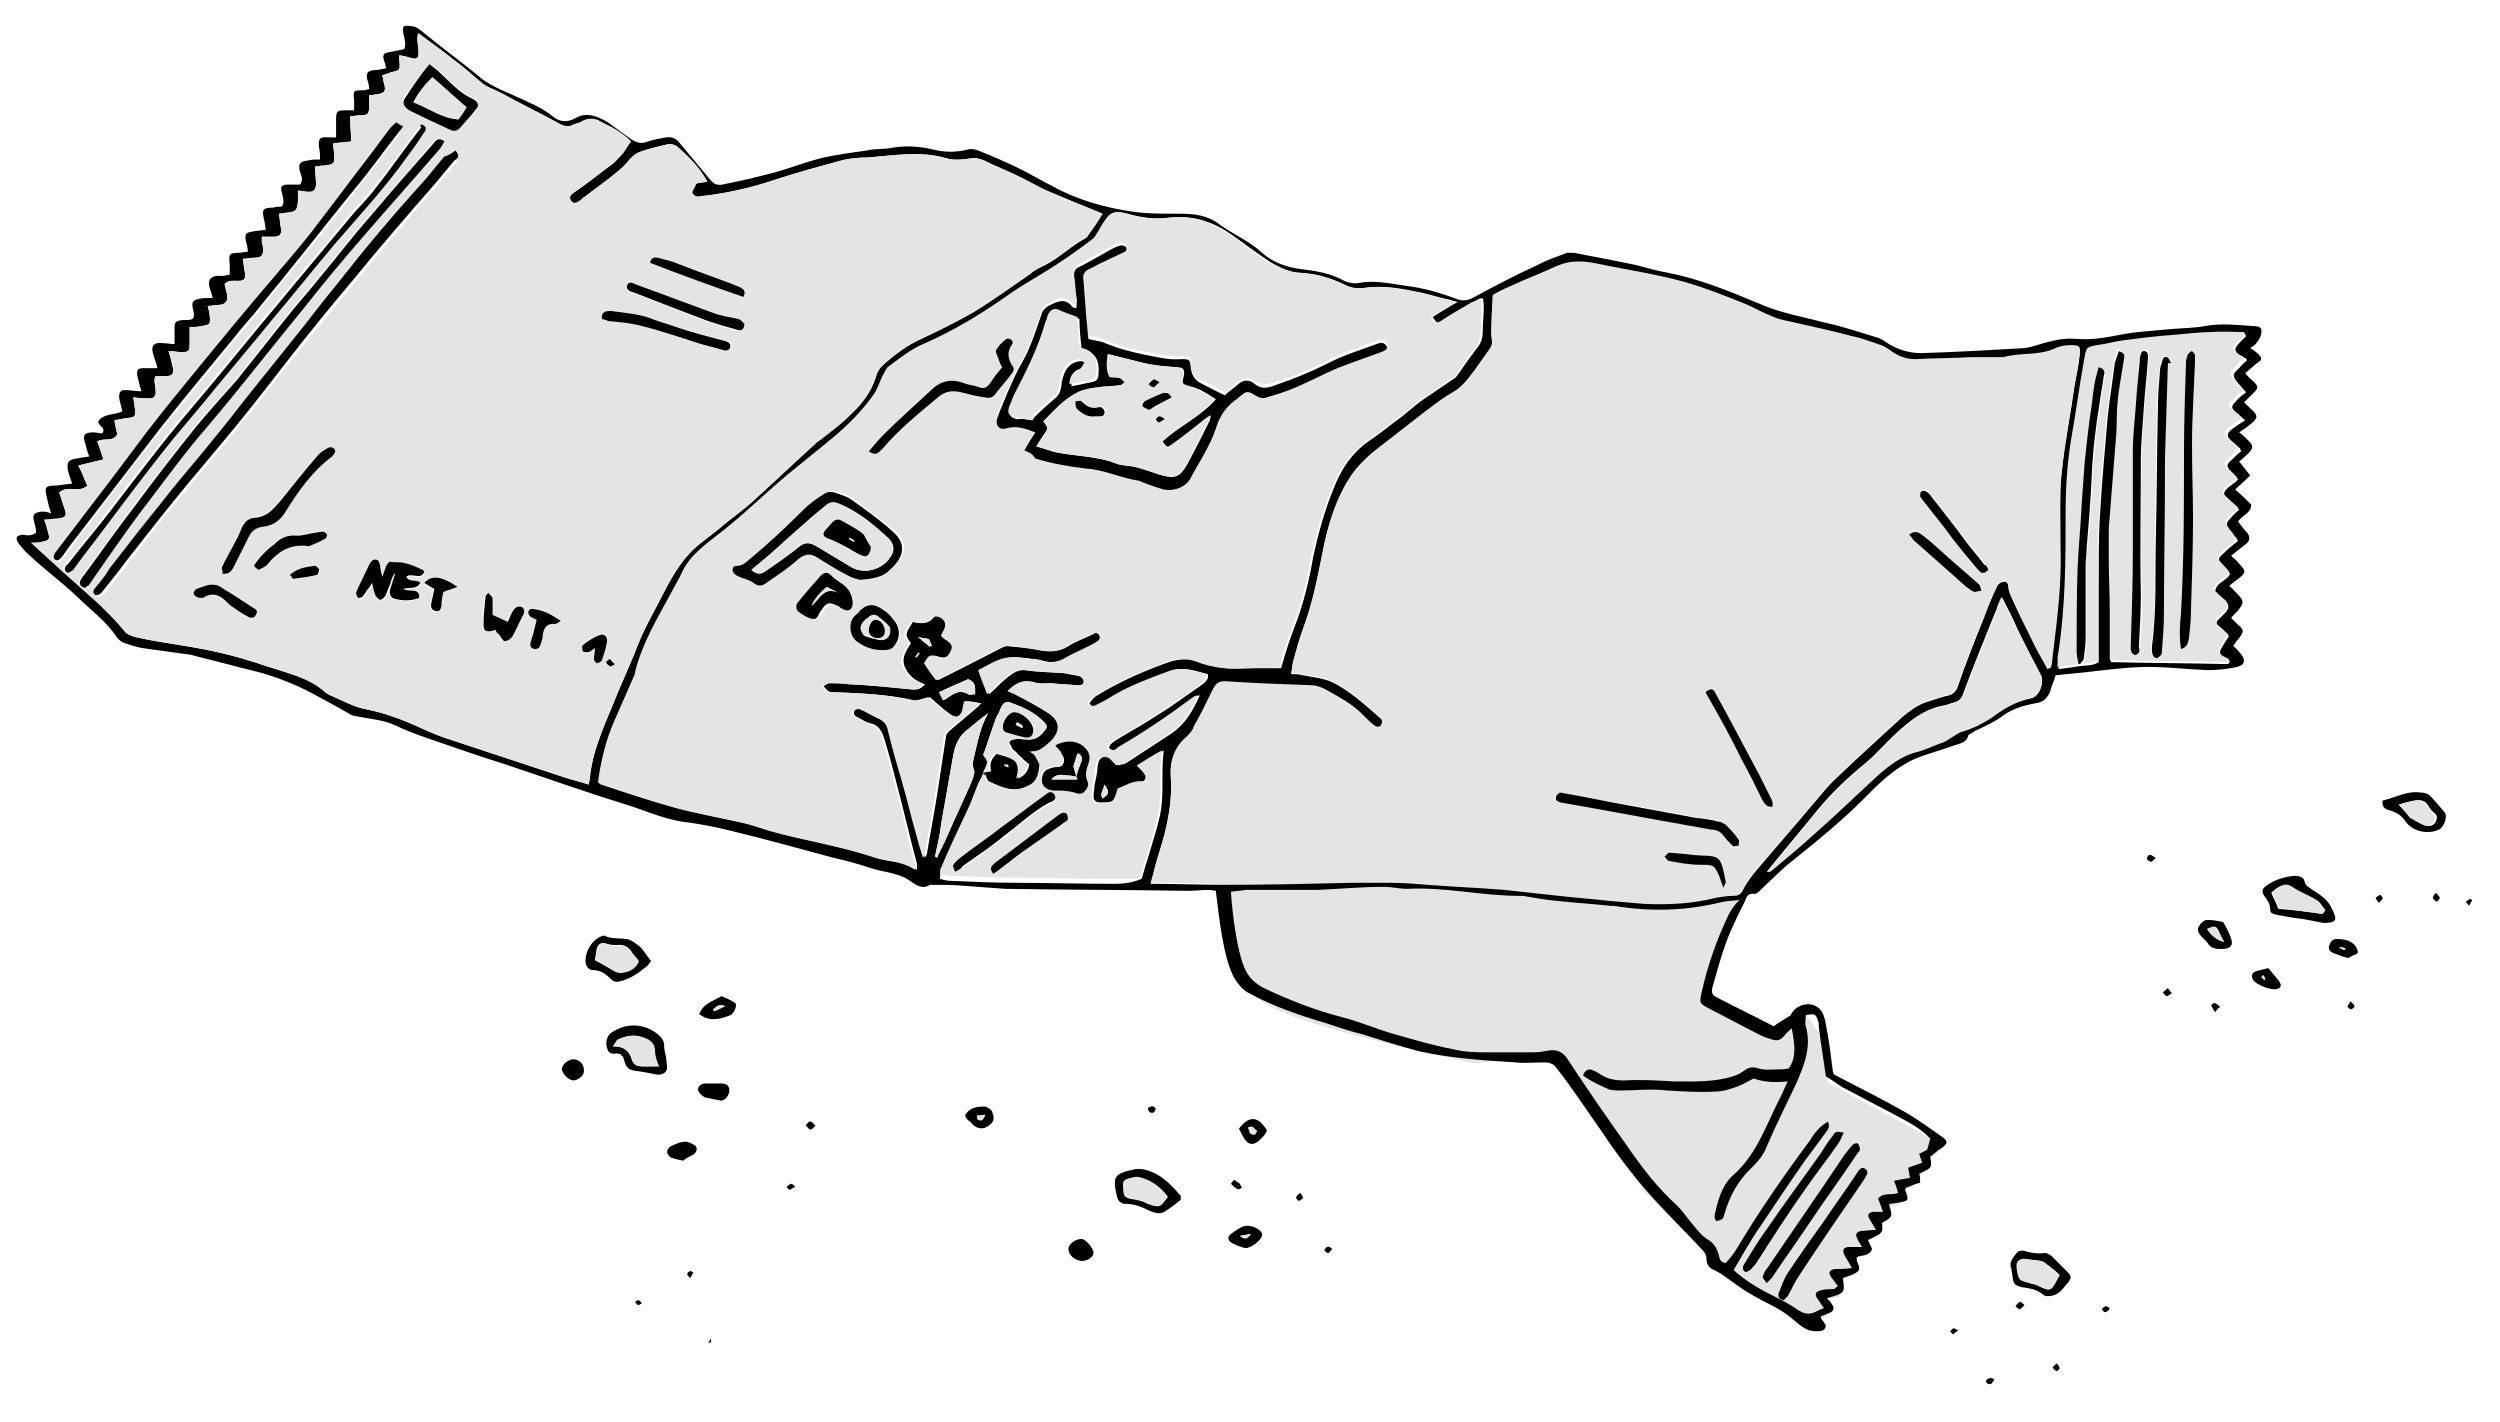 <?xml version="1.0" encoding="utf-8"?>
<!-- Generator: Adobe Illustrator 22.0.1, SVG Export Plug-In . SVG Version: 6.00 Build 0)  -->
<svg version="1.1" id="Layer_1" xmlns="http://www.w3.org/2000/svg" xmlns:xlink="http://www.w3.org/1999/xlink" x="0px" y="0px"
	 viewBox="0 0 249.2 141.7" style="enable-background:new 0 0 249.2 141.7;" xml:space="preserve">
<style type="text/css">
	.st0{fill:#E4E4E4;}
</style>
<g>
	<path class="st0" d="M121.4,87.2c0,0,0.3,8.3,1.4,9.3c1.1,1,0.6,3.2,8.1,5.5c7.5,2.3,16.1,4,16.1,4s6.8-0.9,8.1,0
		c1.2,0.9,8.8,12.8,8.8,12.8l6.2,6.1c0,0,0.2,1.5,1.7,2.2c1.5,0.6,8.1,5.2,8.1,5.2l2.2-1.1l-0.6-1.7l1.9-0.2l-0.4-1.7l1.8-0.6
		l-0.6-2l1.1,0.2l0.2-1.2l1.8-0.9l-0.4-1.1l0.9-0.3l-0.2-1.3l1.9-0.4v-1.1l1.2-0.7v-0.9l1.1-0.7v-0.9l1.4-0.8l-1-1.6l-10-5.4l-0.9-5
		l-1.1-1.5l-1.6,0.1l-1.5,1.6l-7.3-3.3l2.6-6.9l2-5.8l-35.5-8.5L121.4,87.2z"/>
	<path d="M225,35.2c-0.2-0.2-0.4-0.3-0.7-0.5c0.3-0.2,0.5-0.3,0.6-0.5c0.2-0.2,0.3-0.4,0.4-0.6c0.3-0.8,0.1-1.1-0.7-1.1
		c-1.6-0.1-3.2-0.3-4.8,0c-1.1,0.2-2.2,0.2-3.4,0.3c-1.1,0.1-2.2,0.2-3.3,0.3c-1.9,0.2-3.7,0.8-5.6,0.7c-0.6,0-1.2-0.1-1.8,0
		c-0.5,0-1.1,0.2-1.6,0.3c-0.8,0.2-1.5,0.5-2.3,0.6c-3.4,0.2-6.9,0.4-10.3,0.5c-1.1,0-2.2-0.3-3.2-0.9c-0.3-0.2-0.6-0.4-1-0.6
		c-1.7-0.5-3.4-1.1-5.2-1.5c-2.3-0.6-4.7-1-6.9-2c-2.9-1.2-5.8-2.4-8.9-3c-1.1-0.2-2.2-0.5-3.3-0.8c-1-0.2-2-0.4-3-0.6
		c-1-0.2-2.1-0.4-3.1-0.6c-0.2,0-0.5,0-0.7,0c-1,0.4-2,0.7-2.9,1.2c-2.2,1-4.3,2.1-6.5,3.3c-0.6,0.3-1.1,0.3-1.6,0.1
		c-1.6-0.6-3.3-1.1-5-1.3c-1.5-0.2-3.1-0.6-4.7-0.3c-0.5,0.1-1.1,0-1.5-0.2c-1.4-0.8-2.9-1-4.5-1.2c-1.4-0.2-2.7-0.7-3.7-1.6
		c-1.4-1.3-3.1-1.9-4.6-3.1c-0.2-0.1-0.4-0.2-0.6-0.3c-1.1-0.5-2.3-0.5-3.5-0.5c-1.4,0-2.8,0-4.2-0.2c-2.8-0.4-5.6-1.2-8.1-2.6
		c-1-0.5-2-1.1-3-1.6c-1.4-0.7-2.8-1.3-4.3-1.9c-0.3-0.1-0.7-0.2-1-0.1c-1.2,0.3-2.3,0.3-3.5,0c-1.3-0.3-2.6-0.4-3.9-0.2
		c-0.9,0.2-1.8,0.1-2.7,0.3c-1.4,0.2-2.9,0.4-4.3,0.7c-1.2,0.3-2.4,0.7-3.6,1.1c-1.2,0.4-2.5,0.7-3.7,1c-0.9,0.2-1.8,0.4-2.8,0.6
		c-0.6,0.1-0.9-0.1-1.3-0.6c-1-1.2-2-2.4-3-3.6c-0.3-0.4-0.8-0.6-1.3-0.5c-0.6,0.1-1.2,0.2-1.8,0.4c-0.7,0.3-1.2,0.1-1.8-0.3
		c-0.7-0.5-1.5-1.1-2.2-1.6c-1-0.6-2.1-1.1-3.3-0.4c-0.7,0.4-1.5,0.4-2.2-0.2c-1.1-0.9-2.4-1.4-3.7-2c-1.3-0.6-2.7-1.1-3.8-2.1
		c-1.7-1.4-3.5-2.7-5.2-4.1c-0.5-0.4-0.9-0.8-1.5-0.8c-0.7-0.1-0.8,0-0.7,0.7c0.1,0.5,0.3,1,0.1,1.6c-0.5,0.1-1,0.2-1.5,0.3
		c-0.6,0.1-0.7,0.3-0.5,0.9c0.1,0.2,0.1,0.4,0.2,0.7c-0.5,0.1-0.9,0.2-1.3,0.2c-0.6,0.1-0.7,0.3-0.6,0.9c0.1,0.3,0.2,0.6,0.2,1
		c-0.2,0-0.4,0.1-0.5,0.1c-1.1,0-1.1,0-1,1c0,0.3,0,0.6,0,1c-0.4,0-0.7,0-0.9,0c-0.8,0-0.9,0.1-0.9,0.9c0,0.6,0,1.1,0,1.8
		c-0.3,0-0.5,0-0.7,0c-0.9-0.1-1.1,0.1-1,1c0.1,0.4,0.1,0.8,0.1,1.2c-0.5,0-0.8,0-1.2,0.1c-0.8,0.1-1,0.3-0.8,1.1
		c0.1,0.4,0.4,0.8,0,1.3c-0.4,0-0.8,0-1.2,0c-0.6,0-0.8,0.2-0.6,0.8c0.1,0.5,0.3,0.9,0,1.4c-0.3,0-0.6,0-0.9,0.1
		c-1,0-1.1,0.2-0.9,1.1c0.1,0.3,0.1,0.7,0.2,1.1c-0.6,0.1-1,0.1-1.4,0.2c-0.6,0.1-0.7,0.2-0.6,0.9c0.1,0.3,0.2,0.7,0.2,1.1
		c-0.4,0-0.6,0.1-0.8,0.1c-1.1,0-1.1,0.1-1,1.2c0,0.3,0,0.6,0,1c-0.3,0-0.5,0.1-0.7,0.1c-0.2,0-0.4,0-0.6,0
		c-0.7,0.1-0.9,0.5-0.7,1.2c0.1,0.3,0.2,0.6,0.3,1c-0.6,0-1,0-1.4,0.1c-0.5,0.1-0.7,0.3-0.6,0.8c0,0.2,0.1,0.3,0.1,0.5
		c0.1,0.6,0,0.8-0.7,0.8c-0.1,0-0.3,0-0.4,0c-0.7,0.1-0.8,0.2-0.8,0.8c0,0.5,0,1,0,1.6c-0.4,0-0.8-0.1-1.2-0.1
		c-0.9-0.1-1.2,0.3-0.9,1.2c0.1,0.4,0.3,0.8,0.4,1.3c-0.6,0-1,0-1.4,0c-0.6,0-0.7,0.2-0.6,0.8c0.1,0.4,0.2,0.9,0.4,1.5
		c-0.6,0-1-0.1-1.4-0.1c-0.7-0.1-0.9,0.2-0.8,0.9c0.1,0.4,0.2,0.8,0.3,1.2c-0.8,0.4-1.9,0.2-2.4,1c0,0.5,0.8,0.6,0.4,1.2
		c-0.3,0-0.6-0.1-0.9-0.1c-0.9,0-1.1,0.3-0.8,1.1c0.1,0.4,0.2,0.8,0.4,1.3c-0.5,0.1-0.9,0.1-1.2,0.2c-0.9,0.1-1.1,0.4-0.9,1.3
		c0.1,0.3,0.2,0.7,0.4,1.2c-0.6,0.1-1,0.1-1.5,0.2c-1.2,0-1.3,0.1-1,1.3c0.1,0.5,0.2,0.9,0.4,1.5C4.8,51,4.4,51,4.1,51
		c-0.7,0.1-0.9,0.3-0.7,1c0.1,0.4,0.2,0.7,0.2,1.1c-0.4,0.3-0.8,0.3-1.3,0.2c-0.2,0-0.5,0.1-0.6,0.2c-0.1,0.1,0,0.5,0.1,0.6
		c0.4,0.5,0.8,1,1.3,1.4c1.4,1.3,3,2.5,4.4,3.8c1.4,1.4,3.1,2.6,4.2,4.3c0.2,0.2,0.4,0.4,0.7,0.5c0.6,0.2,1.2,0.4,1.8,0.5
		c1.4,0.2,2.9,0.4,4.3,0.6c0.3,0,0.7,0.1,1,0.2c2.1,0.5,4.2,1.1,6.3,1.6c1.8,0.5,3.6,1.2,5.3,2.1c1.3,0.7,2.6,1.4,3.8,2.1
		c0.3,0.2,0.8,0.2,1.2,0.3c1.1,0.2,2.2,0.3,3.3,0.8c0.8,0.4,1.6,0.7,2.4,1c2.9,1,5.7,2,8.6,2.9c3.9,1.3,7.8,2.7,11.7,3.9
		c2,0.6,3.9,1.5,5.9,1.8c1.6,0.2,3.2,0.5,4.8,0.9c3.3,0.8,6.6,1.7,9.9,2.6c0.7,0.2,1.3,0.3,2,0.5c1.2,0.3,2.4,0.8,3.6,1
		c0.9,0.2,1.7,0.4,2.4,0.9c0.6,0.4,1.2,0.9,2,0.4c0,0,0.1,0,0.2,0c1.1,0,2.2,0,3.2,0.1c1.4,0.1,2.7,0.2,4.1,0.3
		c6.1,0.1,12.2,0.1,18.3,0.2c0.9,0,1.8-0.2,2.7,0c0,0,0,0,0,0.1c0.3,2.2,0.7,6.7,1.9,8.7c0.4,0.6,0.8,1.1,1.4,1.4
		c2.4,1.3,5,2.2,7.7,3c1.2,0.4,2.4,0.8,3.6,1.1c1.9,0.6,3.8,1.2,5.7,1.7c3.2,0.7,6.4,0.9,9.6,1.1c0.9,0.1,1.9,0,2.8,0
		c0.5,0,0.9,0.1,1.2,0.5c1.6,2,3,4.2,4.5,6.3c1.8,2.7,3.7,5.2,5.9,7.5c1.4,1.5,2.8,2.9,4.2,4.4c0.2,0.2,0.4,0.5,0.4,0.8
		c0,0.6,0.2,1,0.8,1.2c0.2,0.1,0.5,0.3,0.7,0.4c1,0.7,2,1.5,3.1,2.1c1.3,0.8,2.8,1.3,4,2.4c0.4,0.3,0.8,0.7,1.2,0.9
		c0.3,0.2,0.7,0.3,1.1,0.3c0.4,0,0.9,0,1-0.5c0-0.2-0.3-0.5-0.5-0.8c0,0,0-0.1,0-0.2c0.3-0.1,0.6-0.2,0.8-0.3
		c0.5-0.2,0.6-0.5,0.3-0.9c-0.1-0.2-0.3-0.4-0.5-0.6c1.8-0.5,1.8-0.5,1.6-2c0.5-0.2,1-0.3,1.4-0.6c0.6-0.4-0.2-1,0-1.5
		c0.5-0.2,1.3-0.1,1.5-0.8c-0.1-0.3-0.3-0.6-0.4-0.9c1.5-0.7,1.5-0.7,1.4-1.7c0.3-0.2,0.8-0.4,0.9-0.7c0.1-0.3-0.1-0.7-0.2-1.2
		c0.3,0,0.6-0.1,0.8-0.1c1.2-0.2,1.2-0.2,0.8-1.3c0,0,0-0.1,0.1-0.2c0.5-0.2,0.9-0.4,1.4-0.5c0-0.4,0-0.7-0.1-0.9
		c1.3-0.6,1.3-0.6,1.1-1.7c0.4-0.3,0.7-0.6,1.2-0.9c0.5-0.4,0.6-0.6,0.1-1c-1.3-0.9-2.5-1.8-3.9-2.6c-2.3-1.3-4.7-2.5-7-3.7
		c0-0.1-0.1-0.2-0.1-0.3c-0.2-1.6-0.4-3.2-0.7-4.7c-0.1-0.6-0.3-1.3-0.7-1.6c-0.9-0.8-2.4-0.3-2.8,0.7c-0.6,0.4-1.2,0.7-1.7,1.1
		c-1.9-1-3.8-1.9-5.7-2.9c-0.5-0.2-0.5-0.6-0.4-1c0.4-1.4,0.8-2.9,1.3-4.3c0.5-1.4,1.2-2.8,1.9-4.2c0.2-0.5,0.3-0.9,1-0.8
		c0.2,0,0.4-0.2,0.6-0.4c1.1-1,2.1-2.1,3.3-3c2.6-2.1,5.2-4.2,7.6-6.7c1.5-1.5,3.1-2.9,5.1-3.6c1.1-0.4,2.2-0.7,3.3-1.1
		c0.5-0.2,1.2-0.2,1.4-1c0-0.1,0.4-0.2,0.6-0.4c1-0.5,2-0.9,2.9-1.6c1-0.7,2.1-1,3.2-1.2c0.8-0.1,1.2-0.5,1.5-1.3
		c0.1-0.5,0.4-1,0.5-1.5c0.4,0,0.8-0.1,1.1-0.1c2.4-0.2,4.8-0.6,7.2-0.7c2.3-0.1,4.5,0.2,6.8,0.3c1,0,2-0.1,2.9-0.3
		c0.9-0.2,1-0.7,0.4-1.4c-0.2-0.2-0.4-0.5-0.7-0.7c0.2-0.3,0.4-0.6,0.6-0.8c0.5-0.7,0.5-0.8-0.2-1.4c-0.2-0.2-0.4-0.4-0.6-0.6
		c0.3-0.4,0.6-0.6,0.8-0.9c0.5-0.6,0.4-0.9-0.1-1.4c-0.3-0.3-0.5-0.6-0.9-0.9c0.4-0.3,0.6-0.5,0.9-0.7c0.8-0.6,0.8-0.8,0.1-1.5
		c-0.2-0.3-0.5-0.5-0.8-0.8c0.6-0.5,1-0.8,1.5-1.2c0.4-0.3,0.4-0.7,0.1-1.1c-0.3-0.3-0.6-0.7-0.9-1.1c0.4-0.7,1.3-0.8,1.3-1.7
		c-0.5-0.5-1-1-1.6-1.5c0.5-0.5,1-0.9,1.5-1.4c-0.4-0.5-0.7-0.9-1.1-1.4c0.4-0.3,0.7-0.6,1-0.9c0.4-0.4,0.4-0.7,0-1.1
		c-0.3-0.3-0.6-0.6-1-0.9c0.4-0.3,0.8-0.5,1.1-0.8c0.8-0.6,0.8-0.9,0.1-1.5c-0.2-0.2-0.4-0.4-0.7-0.7c0.4-0.4,0.7-0.7,1-1
		c0.4-0.4,0.4-0.6,0-1c-0.3-0.3-0.6-0.5-0.9-0.9c0.5-0.4,0.9-0.8,1.3-1.1C225.5,35.9,225.5,35.6,225,35.2z M58.7,78.2
		c-1-0.3-1.8-0.5-2.7-0.8c-3.9-1.3-7.9-2.6-11.8-3.9c-1.1-0.4-2.2-0.9-3.3-1.4c-1.4-0.6-2.9-1.1-4.4-1.4c-1.2-0.2-2.4-0.9-3.6-1.4
		c-0.2-0.1-0.4-0.2-0.6-0.4c-1.5-1.3-3.3-1.7-5.1-2.3c-0.7-0.2-1.5-0.5-2.2-0.7c-2.5-0.8-5.1-1.3-7.7-1.7c-1.3-0.2-2.5-0.4-3.8-0.7
		c-0.4-0.1-0.9-0.3-1.1-0.6c-1.7-2.1-3.8-3.8-5.8-5.6c-1.1-1-2.2-2-3.5-3.2c0.5,0,0.8,0,1.1-0.1c0.7-0.1,0.8-0.3,0.6-0.9
		c-0.1-0.4-0.2-0.8-0.4-1.3c0.5,0,0.9-0.1,1.3-0.1c0.9-0.1,1-0.3,0.7-1.1c-0.2-0.5-0.3-1-0.5-1.5c0.9-0.8,2,0.1,2.8-0.7
		c-0.3-0.6-0.5-1.3-0.9-2c0.9-0.2,1.6-0.4,2.5-0.6c-0.2-0.7-0.4-1.2-0.6-1.8c0.7-0.4,1.5,0.1,2-0.7c-0.1-0.4-0.2-0.8-0.3-1.4
		c0.4-0.1,0.7-0.1,1-0.2c1.1-0.1,1.2-0.1,1-1.3c0-0.2-0.1-0.5-0.1-0.8c0.5,0.1,0.9,0.1,1.3,0.1c0.8,0.1,1-0.2,0.9-0.9
		c0-0.3-0.1-0.6-0.1-0.9c0-0.1,0-0.2,0.1-0.4c0.3,0,0.6,0,1,0c0.7,0,0.9-0.3,0.7-1c-0.1-0.4-0.2-0.9-0.4-1.5c0.6,0,0.9,0.1,1.3,0.1
		c0.7,0,0.8-0.1,0.8-0.8c0-0.5,0-1.1,0-1.7c0.4,0,0.8,0,1.2-0.1c0.8-0.1,0.9-0.2,0.8-1c0-0.3-0.1-0.6-0.2-1c0.4,0,0.7-0.1,1-0.1
		c0.8,0,1.1-0.4,0.9-1.2c-0.1-0.3-0.1-0.5-0.2-0.8c0,0,0-0.1,0-0.1c0.4-0.4,0.8-0.3,1.3-0.3c0.7,0,0.8-0.2,0.7-0.9
		c-0.1-0.4-0.1-0.8-0.2-1.3c0.4,0,0.7-0.1,1-0.1c0.9,0,1.1-0.2,1-1.1c0-0.2-0.1-0.3-0.1-0.5c0-0.1,0-0.3,0-0.5c0.4,0,0.7,0,1.1,0
		c0.7,0,0.9-0.2,0.8-0.9c-0.1-0.4-0.1-0.9-0.2-1.4c0.3,0,0.6-0.1,0.8-0.1c0.9-0.1,1-0.2,1.1-1.1c0-0.3,0-0.7,0-1.1
		c0.3,0,0.6,0.1,0.8,0.1c0.7,0.1,1-0.1,1-0.8c0-0.5-0.1-1.1-0.1-1.7c0.3,0,0.6-0.1,0.9-0.1c1-0.1,1.1-0.2,1-1.2c0-0.3-0.1-0.6-0.1-1
		c0.6-0.1,1.1-0.1,1.8-0.2c0-0.8-0.1-1.6-0.1-2.5c0.3,0,0.6-0.1,0.9-0.1c0.9,0,1-0.1,1-1c0-0.3,0-0.6,0-1c0.3,0,0.6-0.1,0.8-0.1
		c0.7-0.1,0.9-0.3,0.7-1c-0.1-0.3-0.1-0.6-0.2-0.9c0.4-0.1,0.6-0.2,0.9-0.3c0.9-0.2,0.9-0.2,0.8-1.2c0-0.1,0-0.3,0-0.5
		c0.4,0.1,0.6,0.1,0.9,0.2c0.9,0.3,1.1,0.2,1-0.8c0-0.3-0.1-0.7-0.1-1c0-0.1,0-0.3,0.1-0.6c1.3,1,2.5,1.8,3.7,2.8
		c1,0.7,1.9,1.6,2.8,2.3c0.6,0.4,1.3,0.6,2,1c1.8,1,3.7,1.9,5.5,2.9c0.5,0.3,1,0.4,1.5,0.1c0.2-0.1,0.5-0.1,0.8-0.3
		c0.7-0.4,1.4-0.3,2,0.1c1.1,0.5,2.1,1.1,2.9,1.9c-0.4,0.5-0.6,1-1,1.4c-0.4,0.4-0.7,0.8-1.2,1.1c-1.2,0.9-2.3,1.8-3.5,2.6
		c-0.3,0.2-0.5,0.4-0.3,0.8c0.3,0.4,0.6,0.2,0.9,0c0.2-0.1,0.3-0.3,0.5-0.4c0.8-0.6,1.6-1.2,2.4-1.8c0.6-0.5,1.3-1,1.8-1.6
		c0.4-0.5,0.8-0.9,1.4-1.1c0.9-0.3,1.7-0.5,2.6-0.7c0.3-0.1,0.7,0,1,0.2c1.1,1,2.2,2,3,3.5c-0.4,0.1-0.8,0.1-1.1,0.2
		C69.2,18.8,69,19,69,19.2c0,0.1,0.3,0.4,0.5,0.4c0.3,0,0.6-0.1,0.9-0.1c2.3-0.3,4.5-0.8,6.6-1.5c2.1-0.7,4.3-1.3,6.5-1.9
		c1-0.3,2-0.4,3-0.4c2.6-0.2,5.3-0.7,7.9,0.1c0.8,0.2,1.5,0.1,2.3,0c0.5-0.1,0.9,0,1.4,0.2c1.2,0.6,2.5,1.1,3.7,1.7
		c0.8,0.4,1.5,0.8,2.3,1.2c1.9,0.8,3.8,1.6,5.8,2.4c-0.4,0.7-0.9,1.4-1.4,2.1c-0.1,0.2-0.2,0.3-0.4,0.4c-1.5,0.8-2.7,2.1-4.3,2.8
		c-0.4,0.2-0.8,0.4-1.1,0.7c-1.9,1.3-3.8,2.7-5.8,3.9c-1.6,0.9-3.2,1.7-4.9,2.5c-1.6,0.7-2.9,1.7-4.1,2.8c-0.3,0.3-0.5,0.7-0.6,1.1
		c-0.5,1.6-1.5,2.8-2.7,3.9c-0.9,0.9-1.9,1.6-2.9,2.4c-0.2,0.1-0.3,0.2-0.5,0.4c-2.1,1.9-4.2,3.9-6.3,5.8c-0.8,0.7-1.6,1.3-2.5,2
		c-0.8,0.7-1.6,1.3-2.5,2c-1.7,1.3-2.7,3-3.7,4.9c-0.7,1.4-1.5,2.8-2.2,4.3c-0.3,0.7-0.6,1.4-0.9,2.2c-0.5,1.2-1,2.3-1.5,3.5
		c-1.1,2.8-2.5,5.5-2.8,8.5C58.9,77.5,58.7,77.8,58.7,78.2z M93.2,85.4c0.2-1.1,0.5-2.1,0.6-3.2c0.4-2.3,0.8-4.5,1.2-6.8
		c0.2-1.2,0.6-2.1,1.6-2.8c0.6-0.5,1.2-1,1.9-1.5c-0.7,1.2-1,2.6-1.3,3.9c-0.1,0.6-0.4,1.1-0.1,1.8c0.1,0.2-0.1,0.7-0.2,1
		c-0.8,1.9-1.7,3.7-2.5,5.6c-0.3,0.7-0.7,1.4-1,2.1C93.3,85.4,93.2,85.4,93.2,85.4z M100.9,74.6c0.1,0.2,0.4,0.3,0.5,0.5
		c0.4,0.4,0.8,0.8,1.2,1.1c-0.1,0.6-0.4,1.1-1.1,1.4c0.2-0.8,0.3-1.5-0.4-1.9c-0.5-0.3-1.2-0.4-1.7-0.6c-0.6,0.5-0.8,1.1-0.6,1.8
		c-0.3,0-0.6,0.1-0.8,0.1c0.2-0.5,0.7-1,0.1-1.6c-0.1-0.1-0.1-0.3,0-0.4c0.4-1.1,0.7-2.1,1.1-3.2c0.1-0.4,0.4-0.7,0.5-1.1
		c0.3-0.7,0.6-0.9,1.2-0.6c1.1,0.4,2.2,0.9,3.1,1.8c0.5,0.5,0.4,0.6,0,1.1c-0.5,0.6-1.1,0.8-1.8,0.7c-0.4,0-0.7-0.1-1.1,0
		c-0.2,0-0.4,0.1-0.5,0.3C100.7,74.2,100.8,74.4,100.9,74.6z M100.5,76.3c0,0.1,0,0.2,0,0.2c-0.1-0.1-0.3-0.1-0.4-0.2
		c0,0,0-0.1,0-0.1C100.2,76.3,100.3,76.3,100.5,76.3z M110.8,88.1c-3.1,0-6.2-0.1-9.3-0.1c-2.3,0-4.6-0.1-6.8-0.2
		c-0.3,0-0.7-0.1-1-0.2c0-0.3,0-0.5,0.1-0.6c0.8-1.9,1.7-3.8,2.6-5.7c0.5-1,0.8-2.1,1.3-3.1c0.2-0.4,0.3-0.7,0.5-1.1
		c0.1,0.3,0.2,0.7,0.4,0.8c1.3,0.6,2.6,1.2,4.1,0.4c0.9-0.4,1-1.2,1.1-2c0-0.3-0.3-0.6-0.4-0.9c-0.1-0.2-0.3-0.3-0.6-0.5
		c1,0.1,1.5-0.5,2.1-1c1-1,1-2-0.2-2.8c-1.1-0.7-2.2-1.3-3.4-1.9c-0.2-0.1-0.4-0.2-0.7-0.3c0.7-0.7,1.4-1.2,2.5-0.9
		c0.5,0.2,1.1,0.1,1.7,0.1c0.8,0.1,1.7,0.1,2.5,0.2c0.1,0,0.2,0,0.3,0c0.3,0,0.6,0,0.6-0.4c0-0.2-0.2-0.4-0.4-0.5
		c-0.5-0.1-1.1-0.2-1.6-0.3c-1.3-0.1-2.6-0.1-3.9-0.3c-1-0.1-1.6,0.5-2.2,1c-0.5,0.4-0.9,0.9-1.5,1.4c-0.3-0.8-0.6-1.5-0.9-2.4
		c0.8-0.4,1.7-1,2.6-1.2c0.9-0.2,1.9,0,2.8,0.1c0.3,0,0.7,0.1,1,0.2c0.9,0.2,1.6,0.1,2.4-0.4c0.9-0.5,1.9-0.9,2.8-1.4
		c0.3-0.2,0.6-0.3,0.5-0.7c-0.2-0.4-0.5-0.4-0.8-0.2c-0.8,0.4-1.7,0.7-2.5,1.2c-0.9,0.6-1.8,0.6-2.8,0.4c-1-0.2-2.1-0.3-3.1-0.4
		c-0.2,0-0.4,0-0.6,0.1c-1.4,0.7-2.7,1.4-4.1,2.1c-0.8,0.4-1.6,0.8-2.4,1.2c-0.5-0.6-0.9-1.2-1.2-1.7c0.5-0.8,0.5-0.9,1.4-0.6
		c0.5,0.1,0.8,0.1,1.1-0.3c0.4-0.7,0.4-0.9-0.3-1.4c-0.2-0.1-0.3-0.2-0.5-0.4c0-0.1,0.1-0.2,0.1-0.3c0.5-0.7,0.4-1.3-0.3-1.6
		c-0.2-0.1-0.6-0.1-0.7,0c-0.5,0.7-1.2,0.7-1.9,0.5c-0.1,0-0.1,0-0.2,0c-0.8,1.2-0.8,1.3-0.2,2.1c-0.4,0.7-1,1.4-0.6,2.4
		c0.4,0.9,1.1,1.4,2,1.7c-0.4,0.5-0.8,0.6-1.4,0.5c-2-0.2-4-0.4-6.1-0.5c-0.7-0.1-1.4-0.1-2-0.1c-0.2,0-0.4,0.2-0.6,0.3
		c0.2,0.2,0.3,0.4,0.5,0.5c0.2,0.1,0.4,0.1,0.6,0.1c2.6,0.1,5.3,0.2,7.9,0.8c0.5,0.1,1.1-0.2,1.6-0.3c0.6,0.5,1.2,1.1,1.9,1.6
		c0.9,0.7,1.5,0.3,1.6-0.8c0-0.1,0.1-0.3,0.1-0.4c0.5,0,1,0.1,1.5,0.2c-0.2,0.2-0.3,0.4-0.5,0.5c-0.9,0.8-1.8,1.5-2.7,2.3
		c-0.1,0.1-0.3,0.3-0.3,0.5c-0.3,2-0.6,4-0.9,5.9c-0.3,1.9-0.7,3.9-1,5.8c0,0.1-0.1,0.2-0.2,0.4c-0.3-0.9-0.5-1.6-0.7-2.4
		c-0.5-1.7-0.9-3.5-1.4-5.2c-0.5-1.7-1-3.4-1.4-5.1c-0.1-0.5-0.3-0.8-0.8-1.1c-0.7-0.3-1.3-0.7-2-1c-0.2-0.1-0.6,0-0.7,0.1
		c-0.2,0.3,0,0.6,0.3,0.7c0.4,0.2,0.8,0.5,1.3,0.6c0.8,0.2,1.1,0.8,1.3,1.4c0.5,1.6,0.9,3.1,1.3,4.7c0.7,2.6,1.3,5.3,2,7.9
		c0,0.1,0,0.3,0,0.6c-1.3-0.9-2.8-0.8-4-1.2c-3.5-1.2-7.1-1.7-10.6-2.7c-0.9-0.3-1.8-0.6-2.7-0.8c-2.2-0.5-4.5-0.9-6.7-1.5
		c-2.5-0.7-4.9-1.5-7.3-2.3c-0.1,0-0.2-0.2-0.3-0.2c0.3-2.2,0.8-4.3,1.7-6.3c0.6-1.4,1.2-2.7,1.8-4.1c0.1-0.2,0.2-0.4,0.2-0.6
		c0.7-2.9,2.3-5.5,3.7-8.1c0.3-0.6,0.7-1.2,1-1.9c0.8-1.7,2.4-2.8,3.8-3.9c1.8-1.4,3.5-3,5.2-4.5c1.9-1.7,3.9-3.2,5.8-4.8
		c1.6-1.3,3.1-2.8,4.3-4.5c0.4-0.6,0.6-1.3,0.9-1.9c0.2-0.3,0.3-0.7,0.6-0.9c1.1-0.8,2.2-1.7,3.4-2.2c3-1.3,5.8-3,8.5-4.9
		c1.4-1,2.9-1.8,4.3-2.7c1.4-0.9,2.7-1.8,4-2.8c0.2-0.1,0.4-0.4,0.5-0.6c0.3-0.4,0.5-0.9,0.8-1.3c0.6-0.9,1-1,2.1-0.7
		c1.4,0.4,2.8,0.6,4.2,0.4c2.5-0.3,4.6,0.5,6.6,2c1.1,0.8,2.2,1.6,3.4,2.4c1,0.6,2.1,1.1,3.2,1.1c1.5,0.1,2.8,0.5,4.1,1.1
		c0.7,0.4,1.4,0.5,2.2,0.4c1.9-0.3,3.8,0.1,5.7,0.5c0.9,0.2,1.8,0.5,2.8,0.7c0.2,0.1,0.4,0.1,0.7,0.2c-0.9,0.5-1.7,1-2.5,1.5
		c0.5,0.7,0.5,0.7,1,0.4c0.9-0.6,1.8-1.1,2.8-1.7c0.3-0.2,0.7-0.3,1.2-0.6c0.1,0.4,0.1,0.6,0.1,0.9c0,0.8-0.1,1.6-0.1,2.4
		c0,0.6-0.1,1.1-0.5,1.6c-0.6,0.8-1.2,1.6-1.8,2.5c-0.2,0.2-0.3,0.5-0.5,0.6c-1,0.7-2.1,1.4-3.1,2.1c-1,0.7-1.8,1.5-2.8,2.2
		c-0.9,0.7-1.8,1.4-2.7,2c-1.7,1.2-2.8,2.9-3.5,4.8c-0.9,2.2-1.5,4.4-2,6.7c-0.4,2.4-1,4.8-1.9,7.1c-0.5,1.3-0.9,2.6-1.3,4
		c-0.9,0-1.8,0-2.6,0c-1,0-2,0.1-2.9,0c-1-0.1-1.9-0.3-2.9-0.7c-0.9-0.3-1.6-0.2-2.5,0c-2.6,0.9-5.1,2-7.4,3.4
		c-0.2,0.1-0.3,0.2-0.5,0.4c-0.1,0.1-0.2,0.3-0.3,0.4c0.2,0.4,0.5,0.3,0.8,0.2c0.6-0.3,1.2-0.6,1.8-1c1.7-1,3.6-1.7,5.5-2.4
		c1.3-0.5,2.5,0,3.7,0.3c0.1,0.5-0.2,0.7-0.5,1c-1.5,1-2.9,2.1-4.4,3c-1.2,0.8-2.6,1.6-3.8,2.3c-0.3,0.2-0.7,0.4-1,0.7
		c-0.1,0.1-0.2,0.4-0.1,0.4c0.1,0.1,0.3,0.2,0.5,0.2c0.2,0,0.4-0.2,0.5-0.3c2.6-1.5,5.1-3.2,7.5-5c0.1-0.1,0.2-0.1,0.5-0.2
		c-0.7,1.6-1.5,2.9-2.8,3.8c-1.5,1-3.1,2-4.6,3c-0.2,0.1-0.6,0.1-0.7,0.2c-0.4-0.3-0.6-0.7-0.9-0.8c-0.8-0.2-1.1,0.1-1.2,1
		c0,0.6-0.2,1.2-0.3,1.8c0,0.4-0.1,0.7-0.1,1.1c0,0.4,0.3,0.6,0.7,0.6c1.5,0,1.5,0,1.9-1.4c0.8-0.3,1.5-0.8,2.4-0.7
		c0.3,0,0.5-0.4,0.3-0.7c-0.2-0.3-0.5-0.6-0.8-0.9c0.8-0.5,1.6-1,2.5-1.5c-0.3,2.3,0.1,4.4-0.4,6.6c-0.5,2.1-1.2,4.1-1.8,6.2
		C112.6,88.1,111.7,88.1,110.8,88.1z M97.2,69.2c-0.3,0-0.6,0.1-0.7,0c-0.8-0.5-1.4-0.1-2.1,0.4c-0.1,0.1-0.2,0.1-0.4,0.2
		c-0.1-0.2-0.2-0.4-0.4-0.8c1-0.5,2-0.9,2.9-1.3C97.3,68,97.2,68.6,97.2,69.2z M91.5,63.5c0.4,0.1,0.7,0.1,1.1,0.2
		c0.1,0.2,0.2,0.5,0.3,0.7c-0.2,0-0.3,0.1-0.3,0C92.2,64.1,91.9,63.8,91.5,63.5z M91.7,65.1c-0.1,0.1-0.2,0.3-0.3,0.4
		c0,0-0.1-0.1-0.1-0.1c0.1-0.1,0.2-0.3,0.3-0.4C91.6,65.1,91.6,65.1,91.7,65.1z M109.9,79.6c-0.3-0.5,0.1-0.9,0.2-1.4
		C110.6,79,110.6,79.1,109.9,79.6z M172.3,91.2c-1.2,2.5-2.1,5.1-2.7,7.8c-0.2,1-0.2,1,0.7,1.5c1.7,0.9,3.3,1.7,5,2.6
		c0.4,0.2,0.9,0.4,1.3,0.5c0.5,0.2,0.9,0.1,1.3-0.4c0.1-0.2,0.4-0.4,0.7-0.7c0.3,1.6,0.5,2.9-0.3,4c-0.4,0.1-0.8,0.1-1.1,0.1
		c-0.6,0-1.3,0.1-1.9-0.1c-0.6-0.2-1-0.1-1.4,0.2c-0.3,0.2-0.6,0.4-0.9,0.5c-2,0.7-4.1,0.6-6.1,0.6c-1.7-0.1-3.3-0.2-5-0.1
		c-0.8,0-1.5-0.1-2.2-0.5c-0.3-0.2-0.6-0.4-0.9-0.5c-0.4-0.2-0.8-0.1-1,0.5c0.8,0.6,1.7,1,2.6,1.4c0.4,0.1,0.8,0.1,1.2,0.1
		c1.5,0,3.1-0.2,4.6,0c1.6,0.1,3.3,0.2,4.9,0.1c0.6,0,1.2-0.2,1.8-0.4c0.7-0.2,1.3-0.6,1.9-0.9c1.1,0.4,2.2,0.4,3.4,0.3
		c-0.4,0.8-0.7,1.6-1.1,2.3c-1.2,2.5-2.2,5.2-4.4,7.1c-1.1,1-1.5,2.6-1.8,4c0,0.2,0.1,0.5,0.2,0.5c0.2,0,0.4-0.1,0.6-0.2
		c0.1-0.1,0.1-0.3,0.2-0.5c0.5-1.8,1.4-3.4,2.8-4.7c0.6-0.6,1.1-1.2,1.4-2c0.9-2.1,1.9-4.1,2.9-6.2c0.8-1.8,1.6-3.7,1-5.8
		c-0.1-0.3,0-0.7,0-1.1c0.9-0.2,1-0.1,1.2,0.5c0.1,0.2,0.1,0.5,0.1,0.7c0.2,1.7,0.5,3.4,0.7,4.9c0.7,0.4,1.2,0.8,1.7,1.1
		c1.9,1,3.8,2,5.7,3c1.1,0.6,2.2,1.2,3,2.1c-0.1,0.4-0.2,0.8-0.3,1.1c-0.2,0.1-0.5,0.3-0.8,0.4c0.1,0.3,0.2,0.6,0.3,0.9
		c-0.5,0.2-0.9,0.3-1.4,0.5c0.1,0.4,0.1,0.7,0.2,1c-0.6,0.1-1,0.2-1.6,0.3c0.2,0.5,0.3,0.8,0.4,1.2c-0.6,0.3-1.5-0.1-2,0.6
		c0.2,0.4,0.3,0.8,0.5,1.3c-0.4,0-0.7,0-1,0c-0.5,0.1-0.6,0.3-0.3,0.8c0.2,0.3,0.3,0.5,0.6,1c-0.6,0-1.1,0.1-1.5,0.1
		c-0.4,0.1-0.6,0.3-0.4,0.7c0.1,0.3,0.3,0.5,0.5,0.9c-0.5,0-0.9,0-1.2,0c-0.7,0-0.8,0.3-0.5,0.9c0.2,0.3,0.4,0.7,0.7,1.2
		c-0.7,0.1-1.2,0.1-1.7,0.1c-0.6,0.1-0.7,0.4-0.3,0.9c0.2,0.3,0.4,0.5,0.6,0.8c-0.2,0.1-0.3,0.3-0.4,0.3c-0.4,0-0.8,0-1.2,0.1
		c-0.6,0.1-0.8,0.4-0.4,0.9c0.2,0.3,0.4,0.6,0.6,0.9c-0.3,0.1-0.5,0.2-0.7,0.3c-0.7,0.4-1.3,0.3-2-0.2c-0.7-0.5-1.5-0.9-2.3-1.3
		c-1.4-0.7-2.8-1.5-4-2.6c0.9-1.5,1.7-3,2.7-4.4c1.4-2.1,2.8-4.2,4.2-6.2c0.7-1,1.5-2,2.2-3c0.2-0.3,0.6-0.6,0.3-1.2
		c-0.3,0.2-0.6,0.4-0.8,0.6c-0.4,0.4-0.7,0.8-1,1.3c-2.6,3.5-5.1,7.1-7.3,10.8c-0.3,0.5-0.7,1-1.1,1.4c-0.6-0.1-0.6-0.5-0.7-0.9
		c-0.2-0.6-0.4-1-1-1.4c-0.7-0.4-1.2-1.1-1.7-1.7c-0.5-0.6-0.9-1.2-1.4-1.7c-2-1.8-3.6-3.9-5.1-6.1c-2-2.8-4-5.7-5.9-8.6
		c-0.4-0.6-1-0.9-1.7-0.8c-0.6,0.1-1.1,0.2-1.7,0.2c-1.4,0-2.8,0-4.2,0c-1.3,0-2.5,0-3.7-0.3c-2.1-0.4-4.1-1-6.2-1.6
		c-1.7-0.5-3.3-1.2-4.9-1.6c-2.7-0.7-5.3-1.7-7.8-2.9c-0.8-0.4-1.5-1-1.9-1.9c-0.8-1.7-1.3-5.8-1.4-7.7c0.5-0.1,1-0.1,1.5-0.2
		c2.2,0,4.4,0,6.6,0c0.2,0,0.5,0,0.7,0c2.1-0.1,4.3-0.3,6.4-0.3c0.8,0,1.6,0.2,2.4,0.2c3.7-0.2,7.4,0.7,11.2,0.7c0.1,0,0.2,0,0.3,0
		c1.1,0.2,2.3,0.4,3.4,0.5c1.8,0.2,3.6,0.3,5.4,0.5c0.1,0,0.2,0,0.3,0c3.6,0.6,7.2,0.5,10.8-0.4c0.5-0.1,1-0.1,1.7-0.2
		C172.6,90.5,172.5,90.9,172.3,91.2z M202.4,69.6c-1.5,0.3-2.7,1-3.9,1.9c-0.9,0.6-1.9,1.1-2.9,1.4c-0.5,0.1-0.9,0.5-1.3,0.7
		c-0.3,0.2-0.6,0.4-1,0.5c-0.8,0.3-1.6,0.7-2.5,0.9c-2,0.6-3.5,2.1-5,3.5c-1.7,1.6-3.3,3.1-5,4.6c-1.4,1.3-2.9,2.5-4.3,3.7
		c-0.1,0.1-0.2,0.1-0.4,0.1c1.7-2.1,3.4-4.1,5.1-6.2c1.4-1.7,3-3.2,4.7-4.6c1.1-0.9,2-2,3.1-3c1.4-1.3,2.9-2.5,4.9-2.8
		c0.3-0.1,0.6-0.2,0.9-0.3c0.5-0.1,0.8-0.5,0.9-0.9c1-2.7,2.1-5.4,3.2-8.1c0.2-0.4,0.4-0.8,0.7-1.4c0.6,1.2,1.1,2.1,1.5,3.1
		c0.8,1.6,1.6,3.2,2.4,4.7C203.7,68.1,203.3,69.4,202.4,69.6z M205.3,55c0.1,3.3-0.3,6.6-0.7,9.9c-0.1,0.6-0.1,1.1-0.2,1.7
		c-0.1,0-0.2,0-0.3,0.1c-0.6-1.1-1.2-2.1-1.7-3.2c-0.7-1.4-1.4-2.8-2-4.2c-0.1-0.2-0.2-0.5-0.2-0.8c0-0.3-0.2-0.6-0.5-0.5
		c-0.2,0-0.5,0.2-0.6,0.4c-0.5,1-0.9,2-1.3,3.1c-0.9,2.2-1.8,4.5-2.6,6.8c-0.2,0.7-0.6,1-1.3,1.1c-0.7,0.2-1.3,0.4-1.9,0.6
		c-0.9,0.3-1.7,0.9-2.4,1.5c-2.3,2.1-4.6,4.2-6.9,6.4c-0.5,0.5-1,1.1-1.5,1.7c-2.1,2.5-4.3,5-6.4,7.5c-0.4,0.5-0.8,1.1-1.1,1.7
		c-0.2,0.4-0.5,0.5-0.9,0.5c-0.6,0-1.2,0.1-1.8,0.2c-2.3,0.6-4.7,0.7-7.1,0.6c-1.2-0.1-2.4-0.2-3.5-0.3c-1.7-0.2-3.3-0.3-5-0.5
		c-1.8-0.2-3.6-0.4-5.5-0.6c-2.5-0.2-5.1-0.3-7.6-0.5c-1.2-0.1-2.4-0.2-3.6-0.2c-1.3,0-2.6,0-4,0c-4.2,0.1-8.4,0.2-12.6,0.2
		c-2.4,0-4.8-0.1-7.4-0.1c0.3-1,0.5-2,0.8-2.9c0.8-2.5,1.4-5.1,1.2-7.8c-0.1-1.5,0.4-2.9,1.6-3.9c0.3-0.3,0.6-0.6,0.7-1
		c0.7-1.2,1.3-2.5,1.9-3.7c0.3-0.6,0.6-0.8,1.2-0.8c2.9,0.2,5.7,0.3,8.6,0.4c0.5,0,1,0.2,1.4,0.4c1.4,0.8,2.8,1.5,3.9,2.7
		c0.3,0.3,0.6,0.6,1,0.9c0.2,0.2,0.6,0.2,0.7-0.1c0.1-0.2,0.1-0.6-0.1-0.7c-1.5-1.3-3-2.7-4.8-3.6c-0.9-0.4-2-0.5-3-0.7
		c-0.3-0.1-0.7-0.1-1.1-0.1c0.1-0.4,0.1-0.8,0.2-1.2c0.3-1.1,0.6-2.2,1-3.3c0.9-2.4,1.4-4.9,1.9-7.4c0.5-2.7,1.3-5.4,2.8-7.7
		c0.6-0.9,1.4-1.7,2.2-2.4c1.8-1.4,3.6-2.8,5.4-4.2c0.8-0.6,1.7-1.3,2.6-1.8c0.9-0.5,1.5-1.3,2.1-2.1c0.5-0.7,1-1.4,1.5-2.1
		c0.3-0.4,0.4-0.7,0.3-1.2c-0.1-0.7,0-1.5,0-2.2c0-0.6,0.1-1.3,0.1-2.1c0.5-0.3,1.1-0.6,1.8-0.9c1.5-0.7,3.1-1.3,4.6-2
		c1.4-0.6,2.7-0.5,4.1-0.2c2.9,0.6,5.7,1,8.6,1.8c2.1,0.6,4.1,1.4,6.1,2.2c0.9,0.4,1.8,0.9,2.8,1.3c0.7,0.3,1.5,0.4,2.3,0.6
		c1.8,0.4,3.6,0.8,5.5,1.3c1,0.2,2,0.6,2.9,0.9c0.3,0.1,0.6,0.3,0.9,0.5c0.8,0.6,1.6,0.9,2.5,0.9c1.9-0.1,3.8-0.1,5.7-0.2
		c1,0,2,0,3,0c0,0,0.1,0,0.1,0c1.7-0.5,3.5-0.1,5.2-0.9c0.4-0.2,1-0.3,1.5-0.3c0.9,0,1,0.1,0.9,0.9c-0.1,1-0.3,2-0.5,3
		c-0.4,2.9-1,5.8-1.3,8.8C205.1,49.8,205.2,52.4,205.3,55z M223.8,35.7c0.1,0,0.1,0.1,0.2,0.2c-0.3,0.3-0.6,0.5-0.8,0.8
		c-0.7,0.6-0.7,0.8-0.1,1.5c0.2,0.2,0.4,0.5,0.8,0.9c-0.4,0.3-0.8,0.6-1.1,1c-0.4,0.4-0.4,0.6,0.1,1c0.3,0.2,0.5,0.5,0.9,0.8
		c-0.5,0.3-0.8,0.5-1.2,0.8c-0.7,0.5-0.7,0.8-0.1,1.3c0.3,0.2,0.5,0.5,0.8,0.7c0,0,0,0.1,0.1,0.3c-0.3,0.2-0.6,0.5-0.9,0.8
		c-0.6,0.5-0.6,0.7-0.1,1.2c0.2,0.2,0.4,0.5,0.7,0.8c-0.4,0.4-0.8,0.6-1.1,0.9c-0.4,0.4-0.4,0.6,0,1c0.4,0.4,0.8,0.7,1.2,1.1
		c-0.3,0.3-0.6,0.5-0.8,0.8c-0.5,0.5-0.6,0.7-0.1,1.3c0.1,0.2,0.3,0.3,0.4,0.5c0.1,0.2,0.2,0.3,0.4,0.5c-0.5,0.4-1,0.8-1.5,1.3
		c-0.6,0.5-0.5,0.7,0,1.2c0.3,0.3,0.5,0.5,0.7,0.8c-0.4,0.8-1.4,0.8-1.5,1.8c0.3,0.3,0.7,0.7,1.1,1c0.3,0.3,0.3,0.6,0,1
		c-0.2,0.2-0.3,0.3-0.5,0.5c-0.6,0.5-0.6,0.7,0,1.2c0.3,0.2,0.5,0.5,0.8,0.7c-0.3,0.4-0.5,0.8-0.7,1.1c-0.3,0.4-0.3,0.8,0.2,1.1
		c0.2,0.1,0.4,0.2,0.6,0.3c-0.1,0.1-0.1,0.2-0.2,0.3c-3.9-0.1-7.7-0.1-11.7-0.2c0-0.6,0-1.1,0-1.7c0-1.1,0-2.2,0-3.2
		c0-1.7-0.1-3.4-0.1-5.1c0-1,0-2,0-3.1c0.2-2.5,0.4-5.1,0.6-7.6c0.1-1.1,0.2-2.2,0.2-3.4c0-2,0.4-3.9,0.7-5.8
		c0.1-0.5,0.1-0.9-0.6-1.1c-0.1,0.4-0.3,0.8-0.4,1.2c-0.2,1.7-0.5,3.5-0.7,5.3c-0.3,3.4-0.6,6.8-0.8,10.2c-0.1,1.9-0.1,3.9-0.1,5.8
		c0,2.8,0,5.5,0,8.3c0,0.1,0,0.1,0,0.2c-0.6,0.4-1.3,0.3-1.9,0.4c-0.7,0.1-1.3,0.2-2.1,0.3c0-0.4,0-0.7,0-1
		c0.8-4.8,0.8-9.7,0.8-14.5c0-2.7,0.2-5.4,0.7-8.1c0.4-2.3,0.7-4.6,1.1-6.8c0-0.2,0.1-0.4,0.1-0.6c0.2-0.9,0.2-0.9,1.2-1.1
		c0.9-0.1,1.9-0.4,2.8-0.5c1.5-0.2,3.1-0.4,4.6-0.5c1.4-0.1,2.7-0.3,4.1-0.3c1.1-0.1,2.2,0,3.2,0c0,0.1,0.1,0.2,0.1,0.2
		c-0.2,0.2-0.4,0.4-0.6,0.6C222.6,34.8,222.6,35.1,223.8,35.7z"/>
	<path d="M176.1,127.9c-0.2-0.3-0.4-0.5-0.4-0.6c0.1-0.3,0.2-0.6,0.4-0.8c1.3-1.9,2.6-3.8,3.9-5.7c1.3-1.9,2.6-3.8,3.8-5.6
		c0.3-0.4,0.6-0.8,0.9-1.1c0.1-0.1,0.4-0.2,0.5-0.1c0.1,0.1,0.2,0.4,0.2,0.6c0,0.1-0.1,0.2-0.2,0.3c-1.6,2.4-3.3,4.7-4.9,7.1
		c-1.2,1.8-2.5,3.6-3.7,5.4C176.6,127.4,176.4,127.6,176.1,127.9z"/>
	<path d="M174,126.8c-0.5-0.3-0.2-0.7,0-1c0.7-1.2,1.4-2.3,2.2-3.4c1.7-2.5,3.5-4.9,5.2-7.3c0.4-0.6,0.8-1.3,1.3-1.9
		c0.3-0.5,0.4-0.4,1.1-0.3c-0.2,0.3-0.3,0.7-0.5,1c-1.1,1.6-2.3,3.1-3.4,4.7c-1.7,2.4-3.3,4.9-4.9,7.4
		C174.7,126.3,174.5,126.7,174,126.8z"/>
	<path d="M177.8,129.6c-0.5-0.1-0.6-0.4-0.5-0.7c0.3-0.7,0.5-1.4,0.9-2c1.2-1.8,2.4-3.5,3.7-5.3c1-1.5,2.1-3,3.1-4.5
		c0.2-0.3,0.5-0.9,0.9-0.6c0.5,0.3,0.1,0.7-0.1,1.1c-2.2,3.2-4.4,6.4-6.5,9.6c-0.4,0.6-0.7,1.3-1.1,2
		C178.1,129.3,177.9,129.5,177.8,129.6z"/>
	<path d="M231.6,92c-1-0.2-1.9-0.4-2.9-0.5c-0.6-0.1-1.1-0.2-1.7-0.3c-0.3-0.1-0.7-0.1-0.7-0.5c0-0.6-0.3-1-0.6-1.4
		c-0.3-0.5-0.2-0.7,0.2-1c0.8-0.6,1.8-0.9,2.8-1c0.4,0,0.9,0.1,1,0.5c0.1,0.5,0.4,0.6,0.8,0.9c0.8,0.5,1.6,1,2,2
		C233,91.7,232.9,92,231.6,92z M231.5,91.1c0.1-0.1,0.1-0.2,0.2-0.3c-0.3-0.4-0.5-0.8-0.9-1c-0.8-0.5-1.6-0.8-2.4-1.3
		c-0.6-0.4-1-0.2-1.5,0.1c-0.2,0.1-0.4,0.3-0.5,0.4c0.2,0.5,0.5,1,0.7,1.6C228.6,90.7,230.1,90.9,231.5,91.1z"/>
	<path d="M61.9,105.1c-0.1,0-0.3-0.1-0.4-0.1c-0.5,0.1-0.9,0-1-0.6c-0.2-0.6,0.1-1.3,0.5-1.5c1.5-1,3.3-0.9,4.7,0.3
		c0.3,0.3,0.5,0.6,0.5,1c0,0.4,0.1,0.8,0.2,1.2c0,0.4,0.1,0.7,0.1,1.1c-0.1,0.5-0.6,0.7-1.1,0.6c-0.5-0.1-1-0.2-1.6-0.3
		c-1.2-0.1-1.4-0.3-1.7-1.5C62,105.3,61.9,105.2,61.9,105.1z M61.1,104.3c0.9,0,1.5,0.3,1.8,1.1c0.2,0.7,0.4,0.8,1.1,0.9
		c0.5,0,1,0,1.6,0c-0.1-0.5-0.4-1-0.4-1.5c0-0.9-0.6-1.2-1.2-1.4c-0.8-0.3-1.6-0.1-2.4,0.2C61.5,103.6,61.4,103.9,61.1,104.3z"/>
	<path d="M64.9,95.8c-0.1,0.1-0.2,0.3-0.4,0.5c-0.1,0.1-0.3,0.2-0.4,0.3c-0.7,0.6-1.5,1-2.2,1.2c-0.4,0.1-0.7,0.1-1-0.2
		c-0.5-0.5-1-0.9-1.8-0.9c-0.4,0-0.6-0.3-0.7-0.6c-0.2-1,0.5-2.3,1.4-2.7c0.2-0.1,0.4-0.2,0.5-0.1c0.7,0.3,1.4,0.2,2.1,0.3
		c0.4,0,0.9,0.4,1.3,0.7C64.1,94.6,64.4,95.2,64.9,95.8z M59.3,95.7c0.7,0.4,1.3,0.7,1.8,1c0.2,0.1,0.5,0.3,0.7,0.2
		c0.8-0.1,1.5-0.4,1.8-1.2c-0.2-0.3-0.4-0.5-0.6-0.7c-0.3-0.6-0.8-0.9-1.5-0.8c-0.3,0-0.6,0-0.9-0.1c-0.6-0.2-0.9-0.1-1.1,0.4
		C59.4,94.9,59.4,95.3,59.3,95.7z"/>
	<path d="M117.7,119.6c-0.5,0.4-1,0.8-1.5,1.1c-0.5,0.4-1.1,0.2-1.6,0c-0.8-0.4-1.5-0.7-2.4-0.7c-0.5,0-0.8-0.3-0.9-0.9
		c-0.4-1.8-0.2-2.1,1.6-2.5c0.8-0.2,1.4,0,2.1,0.3c1.1,0.5,1.9,1.4,2.7,2.3C117.7,119.4,117.7,119.5,117.7,119.6z M116.4,119.3
		c-0.8-1.1-1.9-1.8-3-1.9c-0.3,0-0.7,0-1,0.2c-0.6,0.2-0.4,0.8-0.4,1.2c0,0.4,0.2,0.6,0.7,0.7c0.6,0.1,1.2,0.2,1.7,0.5
		C115.6,120.4,115.6,120.4,116.4,119.3z"/>
	<path d="M237.5,79.8c1.3-0.3,2.4-1,3.8-0.8c0.3,0,0.7,0.1,0.9,0.3c0.5,0.5,1,1.1,1.5,1.7c0.3,0.4-0.1,1.5-0.6,1.7
		c-1.1,0.5-2.6,0.2-3.3-0.8c-0.4-0.6-0.9-0.9-1.5-1.1C237.8,80.7,237.4,80.5,237.5,79.8z M239.1,80.2c0.5,0.5,0.8,1,1.3,1.3
		c0.4,0.3,1,0.6,1.5,0.8c0.3,0.1,0.7,0,0.9-0.4c0.2-0.4,0.1-0.7-0.2-0.9c-0.2-0.2-0.4-0.4-0.5-0.6c-0.3-0.6-0.8-0.7-1.3-0.6
		C240.1,79.9,239.7,80,239.1,80.2z"/>
	<path d="M204.1,129.2c-0.1,0-0.3,0-0.5-0.2c-0.6-0.5-1.4-0.6-2.1-0.7c-0.7-0.2-0.8-0.3-0.9-1.1c0-0.2-0.1-0.5-0.1-0.7
		c-0.3-0.7,0.2-1.2,0.6-1.7c0.1-0.1,0.5-0.2,0.7-0.1c0.7,0.2,1.3,0.3,2,0.2c0.3,0,0.6,0.2,0.8,0.4c0.5,0.5,1,1,1.5,1.5
		c0.4,0.4,0.4,0.6,0,1.1c-0.2,0.2-0.4,0.5-0.6,0.7C205.1,129,204.7,129.2,204.1,129.2z M205.3,127.1c-0.4-0.4-0.9-0.8-1.3-1.1
		c-0.1-0.1-0.3-0.2-0.5-0.3c-0.5-0.1-1-0.1-1.5-0.2c-0.5-0.1-0.9,0.2-0.9,0.6c0,0.5,0,1,0.3,1.4c0.1,0.2,0.6,0.3,1,0.4
		c0.2,0.1,0.5,0.1,0.7,0.2C204.6,128.9,204.4,128.6,205.3,127.1z"/>
	<path d="M221.6,91.9c0.3,0.5,0.5,0.9,0.7,1.4c0.4,0.9,0.1,1.3-0.9,1.3c-0.6,0-1.1-0.1-1.4-0.7c-0.2-0.2-0.4-0.4-0.6-0.6
		c-0.3-0.3-0.4-0.7-0.2-1c0.2-0.3,0.5-0.6,0.8-0.6C220.6,91.7,221.1,91.8,221.6,91.9z M220,92.6c0.4,0.6,0.8,1,1.7,1.3
		c-0.2-0.4-0.4-0.7-0.5-1C220.9,92.3,220.9,92.3,220,92.6z"/>
	<path d="M69.7,101.1c0.4-1.1,1.4-1.3,2.2-1.8c0.5,0.2,1,0.4,1.4,0.7c0.2,0.2-0.1,1-0.5,1.2c-0.8,0.3-1.7,0.6-2.6,0.2
		C70,101.3,69.9,101.2,69.7,101.1z M71.1,100.6c0,0.1,0,0.1,0.1,0.2c0.3-0.1,0.6-0.3,1.1-0.5C71.6,100,71.4,100.4,71.1,100.6z"/>
	<path d="M125.8,123.1c0,0.5-1.2,1.4-1.7,1.3c-0.5-0.1-0.9-0.3-1.3-0.5c-0.4-0.2-0.5-0.6-0.1-0.9c0.4-0.3,0.7-0.5,1.1-0.7
		c0.6-0.3,1.5,0,1.9,0.5C125.8,122.9,125.8,123,125.8,123.1z M123.6,123.2c0.5,0.4,0.7,0.3,1.1-0.2
		C124.2,123.1,124,123.1,123.6,123.2z"/>
	<path d="M71.3,108c0.1,0,0.3,0,0.6,0c0.6,0,0.8,0.3,0.8,0.7c0,0.5-0.5,1.1-0.9,1c-0.5-0.1-1-0.2-1.5-0.3c-0.2-0.1-0.5-0.3-0.6-0.5
		c-0.3-0.4,0-0.8,0.5-0.9C70.5,108,70.8,108,71.3,108z"/>
	<path d="M96.2,111.2c0.4-0.8,1.2-0.9,1.9-0.9c0.3,0,0.7,0.3,0.8,0.5c0.1,0.4,0.3,0.8-0.1,1.2c-0.7,0.7-1.5,0.6-2.1-0.2
		C96.5,111.7,96.3,111.5,96.2,111.2z M98.2,111.1c-0.4,0.1-0.6,0.1-0.8,0.1c0,0.1,0,0.3,0.1,0.4C97.8,111.8,98,111.7,98.2,111.1z"/>
	<path d="M106.5,124.5c0-0.5,0.7-1,1.3-1c0.4,0,1.2,0.9,1.2,1.4c0,0.4-0.6,0.8-1.2,0.8C107.1,125.6,106.5,125.1,106.5,124.5z"/>
	<path d="M126.3,112.7c-0.1,0.2-0.2,0.4-0.4,0.6c-0.9,1-1.5,1-2.1-0.2c-0.1-0.2-0.2-0.4-0.3-0.6
		C124.5,111.2,125.4,111.2,126.3,112.7z M124.4,112.4c0.2,0.4,0.1,0.8,0.7,0.6c0.1,0,0.1-0.2,0.2-0.3c-0.2-0.1-0.3-0.3-0.5-0.4
		C124.7,112.3,124.6,112.3,124.4,112.4z"/>
	<path d="M68.1,115.7c-0.5-0.1-0.9-0.2-1.2-0.3c-0.2-0.1-0.4-0.4-0.4-0.6c0-0.2,0.2-0.5,0.5-0.6c0.4-0.2,0.9-0.4,1.3-0.4
		c0.3,0,0.7,0.2,1,0.4c0.3,0.3,0.1,0.7-0.2,0.9C68.7,115.3,68.3,115.5,68.1,115.7z"/>
	<path d="M226.1,96.5c0.4,0.5,0.7,0.8,1,1.2c0.4,0.5,0.3,0.8-0.2,0.9c-0.6,0.1-1.9-0.4-2.3-0.9c-0.2-0.4-0.2-0.7,0.3-0.9
		C225.3,96.7,225.7,96.6,226.1,96.5z M225.7,97.7c0,0,0.1-0.1,0.1-0.1c-0.1-0.1-0.2-0.3-0.2-0.4c-0.1,0.1-0.1,0.1-0.2,0.2
		C225.5,97.4,225.6,97.5,225.7,97.7z"/>
	<path d="M234.1,95.5c-0.5-0.1-1-0.3-1.5-0.5c-0.3-0.1-0.6-0.4-0.4-0.8c0.1-0.4,0.4-0.6,0.7-0.6c0.7,0,1.4,0.1,1.9,0.7
		c0.1,0.2,0.3,0.5,0.2,0.7c0,0.1-0.4,0.2-0.6,0.3C234.3,95.4,234.2,95.4,234.1,95.5C234.1,95.4,234.1,95.5,234.1,95.5z M233.7,94.7
		c0-0.1,0.1-0.1,0.1-0.2c-0.2,0-0.3-0.1-0.5-0.1c0,0,0,0.1,0,0.1C233.4,94.6,233.6,94.7,233.7,94.7z"/>
	<path d="M57.2,107.7c-0.5,0-1.1-0.6-1.2-1.1c0-0.4,0.5-0.9,1-1c0.6-0.1,1.2,0.4,1.2,1C58.3,107.1,57.8,107.6,57.2,107.7z"/>
	<path d="M81.3,112.2c-0.2,0.2-0.4,0.4-0.5,0.4c-0.2,0-0.3-0.3-0.5-0.4c0.1-0.1,0.3-0.4,0.4-0.4C80.9,111.7,81,112,81.3,112.2z"/>
	<path d="M220.8,100.9c-0.2-0.3-0.3-0.5-0.4-0.7c0,0,0.3-0.3,0.4-0.2c0.2,0.1,0.4,0.2,0.5,0.4C221.2,100.4,221,100.6,220.8,100.9z"
		/>
	<path d="M214.9,85.5c-0.2,0.2-0.4,0.4-0.5,0.4c-0.1,0-0.4-0.2-0.4-0.3c0-0.2,0.2-0.4,0.3-0.4C214.5,85.2,214.6,85.4,214.9,85.5z"/>
	<path d="M216.5,99c-0.2,0.1-0.4,0.3-0.5,0.3c-0.1,0-0.3-0.2-0.4-0.4c0.2-0.1,0.3-0.3,0.5-0.4C216.1,98.5,216.3,98.8,216.5,99z"/>
	<path d="M123.8,118.4c-0.2,0.1-0.3,0.2-0.5,0.1c-0.2-0.1-0.4-0.3-0.6-0.5c0,0,0.3-0.4,0.3-0.4c0.2,0.1,0.4,0.3,0.6,0.4
		C123.7,118.2,123.7,118.3,123.8,118.4z"/>
	<path d="M201.8,130.1c-0.2,0.2-0.4,0.4-0.5,0.4c-0.1,0-0.3-0.2-0.4-0.3c0.1-0.1,0.2-0.3,0.4-0.4
		C201.4,129.7,201.6,129.9,201.8,130.1z"/>
	<path d="M198.8,137.5c-0.2,0.4-0.4,0.6-0.7,0.4c-0.1,0-0.2-0.3-0.1-0.3C198.2,137.3,198.5,137.3,198.8,137.5z"/>
	<path d="M242.8,89c0.2,0.2,0.4,0.4,0.4,0.5c0,0.1-0.2,0.3-0.3,0.4c-0.1-0.1-0.3-0.2-0.4-0.4C242.5,89.4,242.6,89.2,242.8,89z"/>
	<path d="M234.3,99.8c0.2,0.2,0.4,0.4,0.4,0.5c0,0.1-0.2,0.3-0.4,0.3c-0.1,0-0.3-0.2-0.3-0.3C234,100.2,234.2,100.1,234.3,99.8z"/>
	<path d="M132.8,124.5c-0.2,0.2-0.3,0.4-0.4,0.4c-0.2,0-0.3-0.2-0.4-0.3c0.1-0.1,0.2-0.3,0.3-0.3
		C132.4,124.2,132.6,124.3,132.8,124.5z"/>
	<path d="M237.1,90c-0.1-0.2-0.3-0.4-0.3-0.5c0.1-0.1,0.3-0.2,0.4-0.3c0.1,0,0.3,0.2,0.3,0.3C237.5,89.7,237.3,89.8,237.1,90z"/>
	<path d="M79.3,118.3c-0.3,0.1-0.5,0.3-0.6,0.3c-0.1,0-0.2-0.2-0.3-0.3c0.2-0.1,0.3-0.3,0.5-0.3C79,118,79.1,118.2,79.3,118.3z"/>
	<path d="M129.6,118.9c0.2,0.2,0.2,0.4,0.3,0.5c-0.1,0.1-0.3,0.3-0.4,0.3c-0.1,0-0.3-0.2-0.3-0.3
		C129.2,119.2,129.4,119.1,129.6,118.9z"/>
	<path d="M205,135.9c0.2,0.2,0.3,0.4,0.3,0.5c0,0.1-0.2,0.2-0.3,0.3c-0.1-0.1-0.3-0.2-0.4-0.4C204.6,136.3,204.8,136.1,205,135.9z"
		/>
	<path d="M114.4,110.5c0.3-0.3,0.6-0.3,0.8,0c0,0.1-0.1,0.3-0.2,0.4C114.6,111,114.5,110.8,114.4,110.5z"/>
	<path d="M195.2,132.6c-0.3,0.2-0.4,0.3-0.5,0.4c-0.1,0-0.2-0.2-0.3-0.3c0.1-0.1,0.2-0.3,0.4-0.3
		C194.8,132.4,194.9,132.5,195.2,132.6z"/>
	<path d="M210.2,130.6c-0.1,0.1-0.3,0.2-0.4,0.2c-0.1,0-0.2-0.2-0.3-0.3c0.1-0.1,0.3-0.3,0.4-0.3c0.1,0,0.3,0.1,0.4,0.2
		C210.3,130.4,210.2,130.5,210.2,130.6z"/>
	<path d="M246.1,90.3c-0.1-0.2-0.2-0.3-0.3-0.4c0.1-0.1,0.2-0.2,0.4-0.3c0.1,0,0.3,0.2,0.2,0.2C246.3,90,246.2,90.1,246.1,90.3z"/>
	<path d="M68.8,127.4c-0.2-0.2-0.3-0.3-0.3-0.4c0-0.1,0.2-0.3,0.3-0.3c0.1,0,0.3,0.1,0.3,0.2C69,127,68.9,127.2,68.8,127.4z"/>
	<path d="M64,129.9c-0.2,0.1-0.3,0.2-0.4,0.2c-0.1-0.1-0.2-0.2-0.3-0.3c0.1-0.1,0.2-0.2,0.3-0.2C63.7,129.6,63.8,129.7,64,129.9z"/>
	<path d="M70.6,133.9c0.1-0.2,0.2-0.3,0.2-0.5c0,0.1,0.1,0.2,0.1,0.3C70.9,133.8,70.8,133.8,70.6,133.9z"/>
	<path class="st0" d="M204.1,66.6c-0.6-1.1-1.2-2.1-1.7-3.2c-0.7-1.4-1.4-2.8-2-4.2c-0.1-0.2-0.2-0.5-0.2-0.8c0-0.3-0.2-0.6-0.5-0.5
		c-0.2,0-0.5,0.2-0.6,0.4c-0.5,1-0.9,2-1.3,3.1c-0.9,2.2-1.8,4.5-2.6,6.8c-0.2,0.7-0.6,1-1.3,1.1c-0.7,0.2-1.3,0.4-1.9,0.6
		c-0.9,0.3-1.7,0.9-2.4,1.5c-2.3,2.1-4.6,4.2-6.9,6.4c-0.5,0.5-1,1.1-1.5,1.7c-2.1,2.5-4.3,5-6.4,7.5c-0.4,0.5-0.8,1.1-1.1,1.7
		c-0.2,0.4-0.5,0.5-0.9,0.5c-0.6,0-1.2,0.1-1.8,0.2c-2.3,0.6-4.7,0.7-7.1,0.6c-1.2-0.1-2.4-0.2-3.5-0.3c-1.7-0.2-3.3-0.3-5-0.5
		c-1.8-0.2-3.6-0.4-5.5-0.6c-2.5-0.2-5.1-0.3-7.6-0.5c-1.2-0.1-2.4-0.2-3.6-0.2c-1.3,0-2.6,0-4,0c-4.2,0.1-8.4,0.2-12.6,0.2
		c-2.4,0-4.8-0.1-7.4-0.1c0.3-1,0.5-2,0.8-2.9c0.8-2.5,1.4-5.1,1.2-7.8c-0.1-1.5,0.4-2.9,1.6-3.9c0.3-0.3,0.6-0.6,0.7-1
		c0.7-1.2,1.3-2.5,1.9-3.7c0.3-0.6,0.6-0.8,1.2-0.8c2.9,0.2,5.7,0.3,8.6,0.4c0.5,0,1,0.2,1.4,0.4c1.4,0.8,2.8,1.5,3.9,2.7
		c0.3,0.3,0.6,0.6,1,0.9c0.2,0.2,0.6,0.2,0.7-0.1c0.1-0.2,0.1-0.6-0.1-0.7c-1.5-1.3-3-2.7-4.8-3.6c-0.9-0.4-2-0.5-3-0.7
		c-0.3-0.1-0.7-0.1-1.1-0.1c0.1-0.4,0.1-0.8,0.2-1.2c0.3-1.1,0.6-2.2,1-3.3c0.9-2.4,1.4-4.9,1.9-7.4c0.5-2.7,1.3-5.4,2.8-7.7
		c0.6-0.9,1.4-1.7,2.2-2.4c1.8-1.4,3.6-2.8,5.4-4.2c0.8-0.6,1.7-1.3,2.6-1.8c0.9-0.5,1.5-1.3,2.1-2.1c0.5-0.7,1-1.4,1.5-2.1
		c0.3-0.4,0.4-0.7,0.3-1.2c-0.1-0.7,0-1.5,0-2.2c0-0.6,0.1-1.3,0.1-2.1c0.5-0.3,1.1-0.6,1.8-0.9c1.5-0.7,3.1-1.3,4.6-2
		c1.4-0.6,2.7-0.5,4.1-0.2c2.9,0.6,5.7,1,8.6,1.8c2.1,0.6,4.1,1.4,6.1,2.2c0.9,0.4,1.8,0.9,2.8,1.3c0.7,0.3,1.5,0.4,2.3,0.6
		c1.8,0.4,3.6,0.8,5.5,1.3c1,0.2,2,0.6,2.9,0.9c0.3,0.1,0.6,0.3,0.9,0.5c0.8,0.6,1.6,0.9,2.5,0.9c1.9-0.1,3.8-0.1,5.7-0.2
		c1,0,2,0,3,0c0,0,0.1,0,0.1,0c1.7-0.5,3.5-0.1,5.2-0.9c0.4-0.2,1-0.3,1.5-0.3c0.9,0,1,0.1,0.9,0.9c-0.1,1-0.3,2-0.5,3
		c-0.4,2.9-1,5.8-1.3,8.8c-0.2,2.5-0.1,5.1-0.1,7.7c0.1,3.3-0.3,6.6-0.7,9.9c-0.1,0.6-0.1,1.1-0.2,1.7
		C204.3,66.5,204.2,66.5,204.1,66.6z M155.5,79c-0.1,0.1-0.4,0.2-0.5,0.4c-0.1,0.3,0.2,0.5,0.5,0.5c1.1,0.2,2.3,0.4,3.4,0.6
		c3.9,0.7,7.7,1.4,11.6,2.1c0.5,0.1,0.9,0.2,1.2,0.6c0.3,0.3,0.6,0.7,0.9,1c0.1,0.1,0.4,0,0.6,0c0-0.2,0.1-0.5,0-0.6
		c-0.4-0.5-0.8-1-1.3-1.5c-0.2-0.2-0.5-0.3-0.7-0.3c-0.8-0.1-1.6-0.2-2.4-0.4c-2.2-0.4-4.3-0.8-6.5-1.2
		C160.1,79.9,157.9,79.4,155.5,79z M170,69c1.2,2.2,2.5,4.4,3.6,6.6c0.7,1.3,1.4,2.7,2.1,4.1c0.2,0.4,0.3,0.8,1,0.6
		c0-0.2,0-0.5-0.1-0.7c-0.4-0.8-0.7-1.6-1.2-2.4c-1.4-2.7-2.9-5.4-4.4-8.2C170.8,68.6,170.5,68.6,170,69z M198.2,56.8
		c-0.1-0.2-0.3-0.5-0.4-0.7c-0.6-0.8-1.3-1.6-1.9-2.4c-1.1-1.4-2.2-2.8-3.3-4.3c-0.2-0.2-0.4-0.4-0.6-0.6c-0.1-0.1-0.4-0.1-0.5,0
		c-0.1,0.1-0.1,0.4-0.1,0.5c0,0.2,0.2,0.3,0.3,0.4c0.7,0.9,1.5,1.9,2.2,2.8c1.1,1.3,2.1,2.6,3.2,4C197.4,57,197.6,57.4,198.2,56.8z
		 M190.3,53.3c0.2,0.2,0.3,0.3,0.4,0.5c1.8,1.6,3.5,3.2,5.3,4.7c0.2,0.2,0.5,0.4,0.8,0.5c0.2,0.1,0.5,0,0.7-0.1
		c-0.1-0.2-0.1-0.5-0.3-0.7c-1.1-1-2.2-1.9-3.3-2.9c-0.7-0.6-1.5-1.3-2.2-1.9C191.3,53.1,190.9,52.8,190.3,53.3z M171.8,88.5
		c0.2-0.4,0.3-0.5,0.3-0.6c-0.1-0.5-0.2-0.9-0.3-1.4c-0.3-1-0.5-1.1-1.5-1.1c-0.8,0-1.7-0.1-2.5-0.2c-0.4,0-0.9-0.1-1.3-0.1
		c-0.2,0-0.3,0.3-0.5,0.4c0.1,0.1,0.2,0.4,0.4,0.4c1.1,0.2,2.1,0.3,3.2,0.4c1.3,0,1.4,0,1.9,1.2C171.4,87.7,171.6,88,171.8,88.5z"/>
	<path class="st0" d="M58.7,78.2c-1-0.3-1.8-0.5-2.7-0.8c-3.9-1.3-7.9-2.6-11.8-3.9c-1.1-0.4-2.2-0.9-3.3-1.4
		c-1.4-0.6-2.9-1.1-4.4-1.4c-1.2-0.2-2.4-0.9-3.6-1.4c-0.2-0.1-0.4-0.2-0.6-0.4c-1.5-1.3-3.3-1.7-5.1-2.3c-0.7-0.2-1.5-0.5-2.2-0.7
		c-2.5-0.8-5.1-1.3-7.7-1.7c-1.3-0.2-2.5-0.4-3.8-0.7c-0.4-0.1-0.9-0.3-1.1-0.6c-1.7-2.1-3.8-3.8-5.8-5.6c-1.1-1-2.2-2-3.5-3.2
		c0.5,0,0.8,0,1.1-0.1c0.7-0.1,0.8-0.3,0.6-0.9c-0.1-0.4-0.2-0.8-0.4-1.3c0.5,0,0.9-0.1,1.3-0.1c0.9-0.1,1-0.3,0.7-1.1
		c-0.2-0.5-0.3-1-0.5-1.5c0.9-0.8,2,0.1,2.8-0.7c-0.3-0.6-0.5-1.3-0.9-2c0.9-0.2,1.6-0.4,2.5-0.6c-0.2-0.7-0.4-1.2-0.6-1.8
		c0.7-0.4,1.5,0.1,2-0.7c-0.1-0.4-0.2-0.8-0.3-1.4c0.4-0.1,0.7-0.1,1-0.2c1.1-0.1,1.2-0.1,1-1.3c0-0.2-0.1-0.5-0.1-0.8
		c0.5,0.1,0.9,0.1,1.3,0.1c0.8,0.1,1-0.2,0.9-0.9c0-0.3-0.1-0.6-0.1-0.9c0-0.1,0-0.2,0.1-0.4c0.3,0,0.6,0,1,0c0.7,0,0.9-0.3,0.7-1
		c-0.1-0.4-0.2-0.9-0.4-1.5c0.6,0,0.9,0.1,1.3,0.1c0.7,0,0.8-0.1,0.8-0.8c0-0.5,0-1.1,0-1.7c0.4,0,0.8,0,1.2-0.1
		c0.8-0.1,0.9-0.2,0.8-1c0-0.3-0.1-0.6-0.2-1c0.4,0,0.7-0.1,1-0.1c0.8,0,1.1-0.4,0.9-1.2c-0.1-0.3-0.1-0.5-0.2-0.8c0,0,0-0.1,0-0.1
		c0.4-0.4,0.8-0.3,1.3-0.3c0.7,0,0.8-0.2,0.7-0.9c-0.1-0.4-0.1-0.8-0.2-1.3c0.4,0,0.7-0.1,1-0.1c0.9,0,1.1-0.2,1-1.1
		c0-0.2-0.1-0.3-0.1-0.5c0-0.1,0-0.3,0-0.5c0.4,0,0.7,0,1.1,0c0.7,0,0.9-0.2,0.8-0.9c-0.1-0.4-0.1-0.9-0.2-1.4
		c0.3,0,0.6-0.1,0.8-0.1c0.9-0.1,1-0.2,1.1-1.1c0-0.3,0-0.7,0-1.1c0.3,0,0.6,0.1,0.8,0.1c0.7,0.1,1-0.1,1-0.8c0-0.5-0.1-1.1-0.1-1.7
		c0.3,0,0.6-0.1,0.9-0.1c1-0.1,1.1-0.2,1-1.2c0-0.3-0.1-0.6-0.1-1c0.6-0.1,1.1-0.1,1.8-0.2c0-0.8-0.1-1.6-0.1-2.5
		c0.3,0,0.6-0.1,0.9-0.1c0.9,0,1-0.1,1-1c0-0.3,0-0.6,0-1c0.3,0,0.6-0.1,0.8-0.1c0.7-0.1,0.9-0.3,0.7-1c-0.1-0.3-0.1-0.6-0.2-0.9
		c0.4-0.1,0.6-0.2,0.9-0.3c0.9-0.2,0.9-0.2,0.8-1.2c0-0.1,0-0.3,0-0.5c0.4,0.1,0.6,0.1,0.9,0.2c0.9,0.3,1.1,0.2,1-0.8
		c0-0.3-0.1-0.7-0.1-1c0-0.1,0-0.3,0.1-0.6c1.3,1,2.5,1.8,3.7,2.8c1,0.7,1.9,1.6,2.8,2.3c0.6,0.4,1.3,0.6,2,1c1.8,1,3.7,1.9,5.5,2.9
		c0.5,0.3,1,0.4,1.5,0.1c0.2-0.1,0.5-0.1,0.8-0.3c0.7-0.4,1.4-0.3,2,0.1c1.1,0.5,2.1,1.1,2.9,1.9c-0.4,0.5-0.6,1-1,1.4
		c-0.4,0.4-0.7,0.8-1.2,1.1c-1.2,0.9-2.3,1.8-3.5,2.6c-0.3,0.2-0.5,0.4-0.3,0.8c0.3,0.4,0.6,0.2,0.9,0c0.2-0.1,0.3-0.3,0.5-0.4
		c0.8-0.6,1.6-1.2,2.4-1.8c0.6-0.5,1.3-1,1.8-1.6c0.4-0.5,0.8-0.9,1.4-1.1c0.9-0.3,1.7-0.5,2.6-0.7c0.3-0.1,0.7,0,1,0.2
		c1.1,1,2.2,2,3,3.5c-0.4,0.1-0.8,0.1-1.1,0.2C69.2,18.8,69,19,69,19.2c0,0.1,0.3,0.4,0.5,0.4c0.3,0,0.6-0.1,0.9-0.1
		c2.3-0.3,4.5-0.8,6.6-1.5c2.1-0.7,4.3-1.3,6.5-1.9c1-0.3,2-0.4,3-0.4c2.6-0.2,5.3-0.7,7.9,0.1c0.8,0.2,1.5,0.1,2.3,0
		c0.5-0.1,0.9,0,1.4,0.2c1.2,0.6,2.5,1.1,3.7,1.7c0.8,0.4,1.5,0.8,2.3,1.2c1.9,0.8,3.8,1.6,5.8,2.4c-0.4,0.7-0.9,1.4-1.4,2.1
		c-0.1,0.2-0.2,0.3-0.4,0.4c-1.5,0.8-2.7,2.1-4.3,2.8c-0.4,0.2-0.8,0.4-1.1,0.7c-1.9,1.3-3.8,2.7-5.8,3.9c-1.6,0.9-3.2,1.7-4.9,2.5
		c-1.6,0.7-2.9,1.7-4.1,2.8c-0.3,0.3-0.5,0.7-0.6,1.1c-0.5,1.6-1.5,2.8-2.7,3.9c-0.9,0.9-1.9,1.6-2.9,2.4c-0.2,0.1-0.3,0.2-0.5,0.4
		c-2.1,1.9-4.2,3.9-6.3,5.8c-0.8,0.7-1.6,1.3-2.5,2c-0.8,0.7-1.6,1.3-2.5,2c-1.7,1.3-2.7,3-3.7,4.9c-0.7,1.4-1.5,2.8-2.2,4.3
		c-0.3,0.7-0.6,1.4-0.9,2.2c-0.5,1.2-1,2.3-1.5,3.5c-1.1,2.8-2.5,5.5-2.8,8.5C58.9,77.5,58.7,77.8,58.7,78.2z M45.4,15
		c-0.3,0.3-0.7,0.5-0.9,0.8c-0.7,0.8-1.4,1.6-2,2.4c-1.9,2.2-3.9,4.5-5.8,6.7c-1.4,1.7-2.7,3.4-4.1,5.1c-2.7,3.4-5.5,6.8-8.2,10.3
		c-1.3,1.7-2.7,3.4-4,5c-1.4,1.7-2.8,3.3-4.1,5c-1.7,2.2-3.5,4.4-5.2,6.6c-0.5,0.6-1,1.2-1.4,1.9c-0.2,0.2-0.3,0.5,0,0.7
		c0.1,0.1,0.5-0.1,0.6-0.2c0.9-1.1,1.7-2.1,2.5-3.2c1.8-2.3,3.5-4.6,5.4-6.8c1.8-2.2,3.7-4.4,5.5-6.6c1.8-2.2,3.4-4.4,5.2-6.6
		c2.2-2.7,4.3-5.3,6.5-8c2.6-3.2,5.3-6.3,8-9.4c0.7-0.8,1.4-1.7,2.1-2.5C45.5,15.8,45.8,15.6,45.4,15z M42,12.4
		c-0.1,0.1-0.2,0.1-0.2,0.2c-1.5,2-3,4.1-4.6,6.1c-0.8,1-1.8,2-2.6,3c-3,3.6-6,7.2-9,10.8c-2.2,2.7-4.5,5.5-6.8,8.2
		c-2.9,3.4-5.5,6.9-8.2,10.4c-1.3,1.7-2.6,3.4-4,5c-0.1,0.1-0.2,0.3-0.3,0.4c0,0.1,0,0.4,0.1,0.4c0.1,0.1,0.3,0.1,0.4,0
		c0.1-0.1,0.2-0.2,0.3-0.4c0.7-0.9,1.4-1.8,2.1-2.8c2.2-2.9,4.5-5.9,6.7-8.8c1.4-1.8,2.8-3.5,4.3-5.2c2.2-2.7,4.5-5.4,6.7-8.1
		c2.1-2.5,4.1-5,6.2-7.5c2.4-2.9,5.1-5.7,7.3-8.8c0.5-0.7,1.1-1.5,1.6-2.3C42.4,12.9,42.5,12.6,42,12.4z M8.5,58.6
		c0.1-0.1,0.1-0.2,0.2-0.3c1.9-2.7,3.7-5.3,5.7-8c2-2.7,4-5.4,6.2-7.9c3.3-3.8,6.4-7.9,9.6-11.8c1.9-2.3,3.8-4.7,5.8-7
		c2.5-2.9,5-5.8,7.6-8.7c0.2-0.3,0.4-0.6,0.6-0.9c-0.5-0.4-0.7-0.2-1,0.1c-2.1,2.5-4.3,5-6.5,7.5c-1.6,1.9-3.1,3.8-4.7,5.7
		c-1.1,1.4-2.3,2.7-3.4,4.1c-1.7,2.1-3.4,4.3-5.1,6.4c-1.3,1.6-2.8,3.1-4.1,4.7c-2.1,2.6-4.1,5.3-6.1,7.9c-1.7,2.3-3.3,4.6-5,6.8
		c-0.1,0.2-0.3,0.4-0.4,0.6C7.9,58.2,8,58.5,8.5,58.6z M40.2,12.6c-0.2-0.1-0.5-0.3-0.6-0.2c-0.3,0.2-0.5,0.4-0.7,0.7
		c-0.7,0.9-1.4,1.8-2.1,2.8c-1.7,2.2-3.4,4.5-5.1,6.7c-1.5,1.9-3.1,3.8-4.7,5.7c-2.3,2.8-4.7,5.6-7,8.4c-1.8,2.2-3.5,4.4-5.3,6.6
		c-1.1,1.4-2.2,2.9-3.3,4.4c-1.9,2.5-3.9,5.1-5.8,7.6c-0.1,0.2-0.2,0.5-0.1,0.6c0.2,0.3,0.5,0.1,0.7-0.1c0.4-0.5,0.7-1,1.1-1.5
		c3-3.9,5.9-7.9,9-11.7c2.3-2.9,4.7-5.8,7.1-8.7c0.7-0.8,1.4-1.7,2.1-2.5c1.1-1.4,2.3-2.8,3.4-4.2c2.2-2.7,4.4-5.4,6.5-8.1
		c1.5-1.9,3-3.9,4.5-5.8C39.9,13,40,12.9,40.2,12.6z M39.3,57.2c0.1,0,0.2,0.1,0.2,0.1c-0.2,0.5-0.3,1-0.5,1.5
		c-0.2,0.6-0.1,0.9,0.5,1c0.8,0.2,1.6,0.2,2.4-0.1c-0.1-1.1-1.1-0.6-1.6-0.9c0.7-0.3,1.4,0.1,1.7-0.6c-0.4-0.4-1.1,0-1.4-0.6
		c0.5-0.5,1.4,0.5,1.8-0.5c-0.1-0.1-0.1-0.2-0.2-0.2c-0.6-0.2-1.2-0.6-1.9-0.7c-0.4-0.1-0.9,0.1-1.3-0.1c-0.1,0-0.3,0.3-0.4,0.4
		c-0.2,0.3-0.2,0.6-0.4,1.1c-0.1-0.5-0.2-0.8-0.2-1.1c0-0.3-0.2-0.6-0.6-0.6c-0.2,0-0.4,0.3-0.5,0.5c-0.4,0.8-0.8,1.6-1.2,2.5
		c0,0.1-0.1,0.2-0.1,0.3c0,0.2,0.1,0.4,0.2,0.5c0.1,0.1,0.4,0,0.4-0.1c0.2-0.2,0.3-0.5,0.5-0.7c0.1-0.2,0.3-0.4,0.5-0.7
		c0.1,0.5,0.1,0.9,0.3,1.2c0.1,0.2,0.3,0.4,0.5,0.5c0.1,0,0.4-0.2,0.5-0.4c0.2-0.4,0.3-0.8,0.5-1.2C39,57.8,39.2,57.5,39.3,57.2z
		 M33.4,45.1c0.1-0.4-0.4-0.7-0.8-0.5c-0.4,0.3-0.8,0.6-1.1,0.9c-1.2,1.5-2.4,2.9-3.6,4.4c-0.6,0.8-1.3,1.5-2.4,1.6
		c-0.7,0-1.1,0.5-1.4,1c-0.2,0.5-0.5,1-0.7,1.5c-0.4,0.8-0.9,1.7-1.3,2.5c-0.1,0.2,0,0.4,0.1,0.6c0.2,0,0.5,0,0.6-0.1
		c0.2-0.2,0.4-0.4,0.5-0.6c0.5-1,1-2,1.5-3c0.3-0.6,0.7-0.9,1.4-1c0.9-0.1,1.6-0.5,2.2-1.4c1.3-2.1,2.8-4,4.7-5.6
		C33.2,45.4,33.3,45.2,33.4,45.1z M42.8,6.4c-0.9,1.1-1.7,2.1-2.4,3.1C40,10.2,40.2,10.6,41,11c1.3,0.6,2.6,1.2,3.8,1.8
		c0.4,0.2,0.7,0.2,1-0.1c0.6-0.7,1.2-1.3,1.7-2c0.3-0.3,0.1-0.7-0.3-0.9c-1.3-0.6-2.2-1.6-3.3-2.6C43.6,7,43.3,6.7,42.8,6.4z
		 M60,31.8c0.3,0,0.5,0.1,0.7,0.1c1.1,0.2,2.3,0.2,3.4,0.5c2,0.6,3.9,1.3,5.9,1.9c0.7,0.2,1.4,0.4,2.2,0.6c0.3,0.1,0.6,0,0.7-0.4
		c0-0.3-0.2-0.5-0.5-0.5c-1.5-0.4-3.1-0.9-4.6-1.3c-0.8-0.2-1.6-0.5-2.4-0.8c-1.4-0.6-2.9-0.7-4.4-0.9C60.5,31,59.9,31,60,31.8z
		 M74.2,32.3c-0.2-0.1-0.4-0.3-0.6-0.4c-0.8-0.2-1.7-0.3-2.5-0.6c-2.5-0.9-5.1-1.9-7.6-2.8c-0.3-0.1-0.8-0.6-1,0.1
		c-0.2,0.5,0.4,0.6,0.8,0.7c2.3,0.9,4.7,1.8,7,2.7c1.1,0.4,2.2,0.7,3.3,1C74,33,74.3,32.7,74.2,32.3z M49.4,62.8
		c0.1,0.2,0.1,0.3,0.2,0.4c0.2,0.3,0.4,0.7,0.6,0.7c0.2,0,0.6-0.3,0.8-0.5c0.4-0.7,0.8-1.4,1.1-2.2c0.1-0.3,0.1-0.5-0.2-0.7
		c-0.3-0.2-0.6,0-0.8,0.3c-0.2,0.4-0.4,0.8-0.6,1.2c-0.5-0.3-1-0.5-1.5-0.7c0-0.5,0-1.1,0-1.7c0-0.2-0.2-0.3-0.4-0.5
		c-0.1,0.1-0.3,0.3-0.3,0.4c-0.1,0.9-0.2,1.8-0.2,2.7c0,0.6,0.1,0.7,0.8,0.7C49.1,62.9,49.2,62.9,49.4,62.8z M64.8,26.2
		c3.1,1.2,6.2,2.3,9.2,3.4c0.4-0.6,0-0.9-0.4-1c-2-0.8-4-1.6-6.1-2.3c-0.6-0.2-1.3-0.4-2-0.6C65.2,25.7,64.9,25.7,64.8,26.2z
		 M25.3,56.4c0.2,0.1,0.4,0.3,0.4,0.2c0.3-0.2,0.7-0.3,0.9-0.6c1-1.1,2.2-1.8,3.7-1.8c0.2,0,0.4,0,0.5,0c0.5-0.2,1-0.4,1.5-0.7
		c0.1-0.1,0.2-0.3,0.2-0.4C32.4,53.1,32.2,53,32,53c-0.2,0-0.5,0.1-0.7,0.1c-0.6,0.1-1.2,0.4-1.8,0.3c-0.9-0.1-1.5,0.2-2.2,0.8
		C26.6,54.9,25.9,55.5,25.3,56.4z M20.1,59.6c0.1,0,0.2,0,0.3-0.1c0.9-0.4,1.5,0,2.2,0.5c0.1,0.1,0.2,0.2,0.3,0.3
		c0.6,0.4,1.1,0.8,1.7,1.1c0.3,0.2,0.7,0.2,0.9-0.1c0.3-0.4-0.2-0.6-0.4-0.8c-0.8-0.5-1.5-1-2.3-1.5c-0.5-0.3-0.9-0.7-1.4-0.7
		c-0.6,0-1.2,0.2-1.8,0.4c-0.1,0-0.3,0.3-0.3,0.5c0,0.1,0.2,0.3,0.3,0.3C19.8,59.6,19.9,59.6,20.1,59.6z M53.5,61.8
		c-0.1,0.4-0.2,0.7-0.3,1.1c-0.1,0.3-0.2,0.6-0.3,1c-0.1,0.3,0.1,0.6,0.4,0.7c0.4,0.1,0.5-0.2,0.6-0.5c0.1-0.3,0.1-0.6,0.2-0.9
		c0.1-0.7,0.3-1.2,1.2-1.1c0.1,0,0.3-0.1,0.6-0.3c-0.9-0.6-1.8-1-2.8-1.2c-0.1,0-0.4,0.1-0.4,0.2c0,0.2,0,0.4,0.1,0.5
		C53,61.6,53.2,61.6,53.5,61.8z M45.6,58.5c-1.6-1.2-2.6-1.3-3.4-0.3c0.3,0.2,0.7,0.4,1,0.6c-0.1,0.5-0.2,0.9-0.3,1.4
		c-0.1,0.4,0,0.7,0.4,0.8c0.4,0.1,0.5-0.2,0.6-0.5c0.1-0.5,0.2-1,0.2-1.4C44.7,58.8,45.1,58.7,45.6,58.5z M59.3,64.6
		c0,0.4-0.1,0.7-0.1,1c0,0.2,0.2,0.4,0.3,0.4c0.1,0,0.4-0.1,0.5-0.3c0.2-0.6,0.4-1.2,0.5-1.8c0.1-0.5-0.3-0.9-0.7-0.7
		c-0.6,0.3-1.2,0.6-1.7,1c-0.1,0.1-0.1,0.4,0,0.6c0,0.1,0.4,0.1,0.5,0.1C58.8,65,59,64.8,59.3,64.6z M28.9,57.3
		c0.2,0.2,0.3,0.4,0.4,0.4c0.8-0.1,1.6-0.2,2.4-0.4c0.1,0,0.2-0.4,0.2-0.5c0-0.2-0.3-0.4-0.4-0.4C30.5,56.6,29.7,56.6,28.9,57.3z
		 M61.3,66.2c-0.2-0.2-0.3-0.4-0.5-0.4c-0.1,0-0.2,0.2-0.4,0.3c0.1,0.1,0.2,0.3,0.4,0.4C60.9,66.5,61.1,66.4,61.3,66.2z"/>
	<path class="st0" d="M98,77c0.1,0.3,0.2,0.8,0.4,0.9c1.3,0.6,2.6,1.2,4.1,0.4c0.9-0.4,1-1.2,1.1-2c0-0.3-0.3-0.6-0.4-0.9
		c-0.1-0.2-0.3-0.3-0.6-0.5c1,0.1,1.5-0.5,2.1-1c1-1,1-2-0.2-2.8c-1.1-0.7-2.2-1.3-3.4-1.9c-0.2-0.1-0.4-0.2-0.7-0.3
		c0.7-0.7,1.4-1.2,2.5-0.9c0.5,0.2,1.1,0.1,1.7,0.1c0.8,0.1,1.7,0.1,2.5,0.2c0.1,0,0.2,0,0.3,0c0.3,0,0.6,0,0.6-0.4
		c0-0.2-0.2-0.4-0.4-0.5c-0.5-0.1-1.1-0.2-1.6-0.3c-1.3-0.1-2.6-0.1-3.9-0.3c-1-0.1-1.6,0.5-2.2,1c-0.5,0.4-0.9,0.9-1.5,1.4
		c-0.3-0.8-0.6-1.5-0.9-2.4c0.8-0.4,1.7-1,2.6-1.2c0.9-0.2,1.9,0,2.8,0.1c0.3,0,0.7,0.1,1,0.2c0.9,0.2,1.6,0.1,2.4-0.4
		c0.9-0.5,1.9-0.9,2.8-1.4c0.3-0.2,0.6-0.3,0.5-0.7c-0.2-0.4-0.5-0.4-0.8-0.2c-0.8,0.4-1.7,0.7-2.5,1.2c-0.9,0.6-1.8,0.6-2.8,0.4
		c-1-0.2-2.1-0.3-3.1-0.4c-0.2,0-0.4,0-0.6,0.1c-1.4,0.7-2.7,1.4-4.1,2.1c-0.8,0.4-1.6,0.8-2.4,1.2c-0.5-0.6-0.9-1.2-1.2-1.7
		c0.5-0.8,0.5-0.9,1.4-0.6c0.5,0.1,0.8,0.1,1.1-0.3c0.4-0.7,0.4-0.9-0.3-1.4c-0.2-0.1-0.3-0.2-0.5-0.4c0-0.1,0.1-0.2,0.1-0.3
		c0.5-0.7,0.4-1.3-0.3-1.6c-0.2-0.1-0.6-0.1-0.7,0c-0.5,0.7-1.2,0.7-1.9,0.5c-0.1,0-0.1,0-0.2,0c-0.8,1.2-0.8,1.3-0.2,2.1
		c-0.4,0.7-1,1.4-0.6,2.4c0.4,0.9,1.1,1.4,2,1.7c-0.4,0.5-0.8,0.6-1.4,0.5c-2-0.2-4-0.4-6.1-0.5c-0.7-0.1-1.4-0.1-2-0.1
		c-0.2,0-0.4,0.2-0.6,0.3c0.2,0.2,0.3,0.4,0.5,0.5c0.2,0.1,0.4,0.1,0.6,0.1c2.6,0.1,5.3,0.2,7.9,0.8c0.5,0.1,1.1-0.2,1.6-0.3
		c0.6,0.5,1.2,1.1,1.9,1.6c0.9,0.7,1.5,0.3,1.6-0.8c0-0.1,0.1-0.3,0.1-0.4c0.5,0,1,0.1,1.5,0.2c-0.2,0.2-0.3,0.4-0.5,0.5
		c-0.9,0.8-1.8,1.5-2.7,2.3c-0.1,0.1-0.3,0.3-0.3,0.5c-0.3,2-0.6,4-0.9,5.9c-0.3,1.9-0.7,3.9-1,5.8c0,0.1-0.1,0.2-0.2,0.4
		c-0.3-0.9-0.5-1.6-0.7-2.4c-0.5-1.7-0.9-3.5-1.4-5.2c-0.5-1.7-1-3.4-1.4-5.1c-0.1-0.5-0.3-0.8-0.8-1.1c-0.7-0.3-1.3-0.7-2-1
		c-0.2-0.1-0.6,0-0.7,0.1c-0.2,0.3,0,0.6,0.3,0.7c0.4,0.2,0.8,0.5,1.3,0.6c0.8,0.2,1.1,0.8,1.3,1.4c0.5,1.6,0.9,3.1,1.3,4.7
		c0.7,2.6,1.3,5.3,2,7.9c0,0.1,0,0.3,0,0.6c-1.3-0.9-2.8-0.8-4-1.2c-3.5-1.2-7.1-1.7-10.6-2.7c-0.9-0.3-1.8-0.6-2.7-0.8
		c-2.2-0.5-4.5-0.9-6.7-1.5c-2.5-0.7-4.9-1.5-7.3-2.3c-0.1,0-0.2-0.2-0.3-0.2c0.3-2.2,0.8-4.3,1.7-6.3c0.6-1.4,1.2-2.7,1.8-4.1
		c0.1-0.2,0.2-0.4,0.2-0.6c0.7-2.9,2.3-5.5,3.7-8.1c0.3-0.6,0.7-1.2,1-1.9c0.8-1.7,2.4-2.8,3.8-3.9c1.8-1.4,3.5-3,5.2-4.5
		c1.9-1.7,3.9-3.2,5.8-4.8c1.6-1.3,3.1-2.8,4.3-4.5c0.4-0.6,0.6-1.3,0.9-1.9c0.2-0.3,0.3-0.7,0.6-0.9c1.1-0.8,2.2-1.7,3.4-2.2
		c3-1.3,5.8-3,8.5-4.9c1.4-1,2.9-1.8,4.3-2.7c1.4-0.9,2.7-1.8,4-2.8c0.2-0.1,0.4-0.4,0.5-0.6c0.3-0.4,0.5-0.9,0.8-1.3
		c0.6-0.9,1-1,2.1-0.7c1.4,0.4,2.8,0.6,4.2,0.4c2.5-0.3,4.6,0.5,6.6,2c1.1,0.8,2.2,1.6,3.4,2.4c1,0.6,2.1,1.1,3.2,1.1
		c1.5,0.1,2.8,0.5,4.1,1.1c0.7,0.4,1.4,0.5,2.2,0.4c1.9-0.3,3.8,0.1,5.7,0.5c0.9,0.2,1.8,0.5,2.8,0.7c0.2,0.1,0.4,0.1,0.7,0.2
		c-0.9,0.5-1.7,1-2.5,1.5c0.5,0.7,0.5,0.7,1,0.4c0.9-0.6,1.8-1.1,2.8-1.7c0.3-0.2,0.7-0.3,1.2-0.6c0.1,0.4,0.1,0.6,0.1,0.9
		c0,0.8-0.1,1.6-0.1,2.4c0,0.6-0.1,1.1-0.5,1.6c-0.6,0.8-1.2,1.6-1.8,2.5c-0.2,0.2-0.3,0.5-0.5,0.6c-1,0.7-2.1,1.4-3.1,2.1
		c-1,0.7-1.8,1.5-2.8,2.2c-0.9,0.7-1.8,1.4-2.7,2c-1.7,1.2-2.8,2.9-3.5,4.8c-0.9,2.2-1.5,4.4-2,6.7c-0.4,2.4-1,4.8-1.9,7.1
		c-0.5,1.3-0.9,2.6-1.3,4c-0.9,0-1.8,0-2.6,0c-1,0-2,0.1-2.9,0c-1-0.1-1.9-0.3-2.9-0.7c-0.9-0.3-1.6-0.2-2.5,0
		c-2.6,0.9-5.1,2-7.4,3.4c-0.2,0.1-0.3,0.2-0.5,0.4c-0.1,0.1-0.2,0.3-0.3,0.4c0.2,0.4,0.5,0.3,0.8,0.2c0.6-0.3,1.2-0.6,1.8-1
		c1.7-1,3.6-1.7,5.5-2.4c1.3-0.5,2.5,0,3.7,0.3c0.1,0.5-0.2,0.7-0.5,1c-1.5,1-2.9,2.1-4.4,3c-1.2,0.8-2.6,1.6-3.8,2.3
		c-0.3,0.2-0.7,0.4-1,0.7c-0.1,0.1-0.2,0.4-0.1,0.4c0.1,0.1,0.3,0.2,0.5,0.2c0.2,0,0.4-0.2,0.5-0.3c2.6-1.5,5.1-3.2,7.5-5
		c0.1-0.1,0.2-0.1,0.5-0.2c-0.7,1.6-1.5,2.9-2.8,3.8c-1.5,1-3.1,2-4.6,3c-0.2,0.1-0.6,0.1-0.7,0.2c-0.4-0.3-0.6-0.7-0.9-0.8
		c-0.8-0.2-1.1,0.1-1.2,1c0,0.6-0.2,1.2-0.3,1.8c0,0.4-0.1,0.7-0.1,1.1c0,0.4,0.3,0.6,0.7,0.6c1.5,0,1.5,0,1.9-1.4
		c0.8-0.3,1.5-0.8,2.4-0.7c0.3,0,0.5-0.4,0.3-0.7c-0.2-0.3-0.5-0.6-0.8-0.9c0.8-0.5,1.6-1,2.5-1.5c-0.3,2.3,0.1,4.4-0.4,6.6
		c-0.5,2.1-1.2,4.1-1.8,6.2c-1,0-1.9,0-2.8,0c-3.1,0-6.2-0.1-9.3-0.1c-2.3,0-4.6-0.1-6.8-0.2c-0.3,0-0.7-0.1-1-0.2
		c0-0.3,0-0.5,0.1-0.6c0.8-1.9,1.7-3.8,2.6-5.7c0.5-1,0.8-2.1,1.3-3.1C97.7,77.7,97.9,77.4,98,77L98,77z M102.1,44.9
		c0.5,0.2,0.8,0.4,1.1,0.5c1.6,0.6,3.3,0.9,5,1c1.8,0.2,3.5,0.9,5.2,1.2c0,0,0.1,0,0.1,0c0.7,0.3,1.5,0.6,2.2,0.8
		c1.1,0.3,2.4-0.1,2.9-0.9c0.9-1.7,2-3.3,2.6-5.1c0.5-1.3,1.1-2.3,2.2-3c0.1,0,0.1-0.1,0.1-0.1c0.7-0.6,0.8-0.6,1.6-0.2
		c0.4,0.2,0.8,0.4,1.2,0.2c1-0.4,1.9-0.6,2.9-1c1.4-0.6,2.7-1.3,4.1-1.9c1.3-0.6,2.7-1.1,4.1-1.5c0.6-0.2,1-0.3,0.8-0.7
		c-0.2-0.5-0.6-0.3-1-0.2c-1.6,0.6-3.3,1.1-4.8,1.9c-1.7,0.9-3.4,1.6-5.3,2.2c-0.7,0.2-1.4,0.3-2-0.1c-0.7-0.5-1.3-0.3-1.9,0.2
		c-0.4,0.4-0.8,0.7-1.1,0.9c-0.9-0.5-1.6-0.9-2.4-1.2c-0.7-0.3-1-0.8-1-1.5c-0.1-0.9-0.1-0.9-1-0.9c-1.2,0.1-2.3-0.2-3.4-0.4
		c-1.5-0.3-3-0.7-4.4-1.3c-0.4-0.2-0.8-0.2-1.4-0.3c-0.1-0.6-0.1-1.3-0.2-2c-0.1-1.3-0.2-2.6-0.3-3.9c0-0.5,0.1-0.9,0.6-1.1
		c0.5-0.2,0.9-0.5,1.4-0.7c0.6-0.3,1.3-0.6,1.9-0.9c0.3-0.1,0.5-0.4,0.3-0.6c-0.1-0.1-0.4-0.1-0.6-0.1c-0.4,0.1-0.7,0.3-1.1,0.5
		c-1,0.5-2,1.1-2.9,1.6c-0.4,0.2-0.6,0.6-0.5,1.1c0.1,0.6,0.2,1.3,0.2,1.9c0,0.3,0,0.7,0,1.1c-0.2-0.1-0.4-0.1-0.4-0.1
		c-0.8-1-1.6-0.5-2.4-0.1c-0.2,0.1-0.5,0.4-0.6,0.6c-0.6,1.7-1.1,3.4-2,5c-0.6,1-1,2.1-1.5,3.1c-0.4,0.8-0.8,1.7-1,2.5
		c-0.2,0.7,0.2,1.2,0.9,1c1-0.3,1.9,0.1,2.9,0.4C102.8,43.6,102.5,44.2,102.1,44.9z M85.7,57.8c1.3-0.1,2.4-0.4,3.2-1.1
		c1.3-1.1,1.8-2.5,0.3-3.8c-1.3-1.1-2.7-2.1-4-3.1c-0.5-0.4-1.2-0.6-1.8-0.8c-0.3-0.1-0.8-0.1-1,0.1c-0.7,0.5-1.5,1-2.1,1.6
		c-1.7,1.7-3.3,3.3-5.2,4.8c-0.4,0.4-0.8,0.8-1.5,0.8c-0.4,0-0.6,0.5-0.2,0.8c0.1,0.1,0.3,0.2,0.5,0.3c0.5,0.2,1,0.3,1.4,0.6
		c0.5,0.3,0.8,0.3,1.3,0c1-0.8,2.1-1.5,3.1-2.3c0.7-0.6,1.2-0.7,2-0.2c0.9,0.6,1.9,1.2,2.9,1.7C84.9,57.6,85.4,57.7,85.7,57.8z
		 M99.9,36.6c-0.4,0.5-0.8,1.1-1.2,1.6c-0.3,0.4-0.6,0.6-1.1,0.4c-0.5-0.1-1-0.2-1.5-0.4c-1.3-0.5-2.3-0.1-3.3,0.7
		c-1.6,1.4-3.2,2.9-4.7,4.4c-0.5,0.5-1,1.1-1.5,1.7c0.7,0.4,0.9,0.3,1.4-0.3c1.7-1.9,3.6-3.5,5.5-5.1c0.7-0.6,1.4-0.7,2.3-0.5
		c0.8,0.2,1.5,0.4,2.3,0.5c0.4,0.1,0.8,0.1,1.1-0.3c0.5-0.7,1.1-1.3,1.6-2c0.1-0.2,0.3-0.6,0.2-0.7c-0.5-0.8-0.7-1.5-0.1-2.3
		c0.2-0.3-0.3-0.8-0.6-0.5c-0.4,0.3-0.7,0.7-1,1.1c-0.1,0.2,0.1,0.6,0.2,0.8C99.5,36,99.7,36.3,99.9,36.6z M105.2,74.3
		c0.1,0.2,0.3,0.3,0.4,0.5c0.2,0.4,0.5,0.7,0.3,1.2c-0.2,0.5-0.6,0.3-1,0.4c-0.4,0.1-0.8,0.2-1,0.6c-0.4,0.9,0.1,1.6,1,1.7
		c0.7,0,1.4,0.1,2.1,0.2c0.3,0.1,0.6,0.2,0.9,0c0.4-0.3,0.6-0.7,0.4-1.1c-0.3-0.6-0.1-1.2,0.1-1.8c0.2-0.6,0.1-1.1-0.3-1.5
		C107.5,73.8,106.3,73.7,105.2,74.3z M85,60c0-0.8-0.4-1.4-1-1.8c-0.3-0.2-0.6-0.5-0.9-0.7c-0.4-0.4-0.8-0.4-1.1,0
		c-0.8,0.9-1.6,1.8-2.3,2.7c-0.1,0.2-0.1,0.7,0,0.8c0.4,0.3,1,0.7,1.5,0.8c0.5,0.1,0.5-0.5,0.8-0.8c0,0,0-0.1,0.1-0.1
		c0.5-0.8,0.8-0.8,1.6-0.4c0.1,0.1,0.2,0.2,0.3,0.2C84.5,61,84.9,60.8,85,60z M87.9,64.8c0.5,0,1,0,1.4-0.5c0.6-0.8,0.5-1.8-0.2-2.6
		c-0.3-0.3-0.5-0.5-0.8-0.8c-0.7-0.5-1.5-1-2.5,0c-0.2,0.2-0.4,0.3-0.5,0.5c-0.7,0.7-0.6,2.1,0.3,2.6C86.2,64.4,87,64.8,87.9,64.8z
		 M95.2,86.9c0.4-0.2,0.6-0.3,0.8-0.4c1.4-1,2.8-2,4.1-3c1.5-1.2,2.8-2.4,4.5-3.3c0.3-0.2,0.8-0.3,0.5-0.8c-0.3-0.5-0.7-0.1-1,0.1
		c-1.4,1-2.8,2-4.2,3.1c-1.4,1.1-2.9,2.1-4.3,3.2c-0.2,0.2-0.5,0.4-0.6,0.7C95,86.4,95.1,86.7,95.2,86.9z M99,87.1
		c0.3-0.2,0.5-0.3,0.6-0.4c0.7-0.5,1.4-1.1,2.1-1.6c1.3-1,2.6-1.9,4-2.8c0.3-0.2,0.8-0.3,0.6-0.9c-0.1-0.4-0.5-0.4-1.1,0.1
		c-2,1.5-4.1,3.1-6.1,4.6c-0.2,0.1-0.3,0.3-0.4,0.5C98.8,86.7,98.9,86.9,99,87.1z"/>
	<path class="st0" d="M223,47.6c-0.4,0.4-0.8,0.6-1.1,0.9c-0.4,0.4-0.4,0.6,0,1c0.4,0.4,0.8,0.7,1.2,1.1c-0.3,0.3-0.6,0.5-0.8,0.8
		c-0.5,0.5-0.6,0.7-0.1,1.3c0.1,0.2,0.3,0.3,0.4,0.5c0.1,0.2,0.2,0.3,0.4,0.5c-0.5,0.4-1,0.8-1.5,1.3c-0.6,0.5-0.5,0.7,0,1.2
		c0.3,0.3,0.5,0.5,0.7,0.8c-0.4,0.8-1.4,0.8-1.5,1.8c0.3,0.3,0.7,0.7,1.1,1c0.3,0.3,0.3,0.6,0,1c-0.2,0.2-0.3,0.3-0.5,0.5
		c-0.6,0.5-0.6,0.7,0,1.2c0.3,0.2,0.5,0.5,0.8,0.7c-0.3,0.4-0.5,0.8-0.7,1.1c-0.3,0.4-0.3,0.8,0.2,1.1c0.2,0.1,0.4,0.2,0.6,0.3
		c-0.1,0.1-0.1,0.2-0.2,0.3c-3.9-0.1-7.7-0.1-11.7-0.2c0-0.6,0-1.1,0-1.7c0-1.1,0-2.2,0-3.2c0-1.7-0.1-3.4-0.1-5.1c0-1,0-2,0-3.1
		c0.2-2.5,0.4-5.1,0.6-7.6c0.1-1.1,0.2-2.2,0.2-3.4c0-2,0.4-3.9,0.7-5.8c0.1-0.5,0.1-0.9-0.6-1.1c-0.1,0.4-0.3,0.8-0.4,1.2
		c-0.2,1.7-0.5,3.5-0.7,5.3c-0.3,3.4-0.6,6.8-0.8,10.2c-0.1,1.9-0.1,3.9-0.1,5.8c0,2.8,0,5.5,0,8.3c0,0.1,0,0.1,0,0.2
		c-0.6,0.4-1.3,0.3-1.9,0.4c-0.7,0.1-1.3,0.2-2.1,0.3c0-0.4,0-0.7,0-1c0.8-4.8,0.8-9.7,0.8-14.5c0-2.7,0.2-5.4,0.7-8.1
		c0.4-2.3,0.7-4.6,1.1-6.8c0-0.2,0.1-0.4,0.1-0.6c0.2-0.9,0.2-0.9,1.2-1.1c0.9-0.1,1.9-0.4,2.8-0.5c1.5-0.2,3.1-0.4,4.6-0.5
		c1.4-0.1,2.7-0.3,4.1-0.3c1.1-0.1,2.2,0,3.2,0c0,0.1,0.1,0.2,0.1,0.2c-0.2,0.2-0.4,0.4-0.6,0.6c-0.9,0.8-0.8,1.1,0.3,1.6
		c0.1,0,0.1,0.1,0.2,0.2c-0.3,0.3-0.6,0.5-0.8,0.8c-0.7,0.6-0.7,0.8-0.1,1.5c0.2,0.2,0.4,0.5,0.8,0.9c-0.4,0.3-0.8,0.6-1.1,1
		c-0.4,0.4-0.4,0.6,0.1,1c0.3,0.2,0.5,0.5,0.9,0.8c-0.5,0.3-0.8,0.5-1.2,0.8c-0.7,0.5-0.7,0.8-0.1,1.3c0.3,0.2,0.5,0.5,0.8,0.7
		c0,0,0,0.1,0.1,0.3c-0.3,0.2-0.6,0.5-0.9,0.8c-0.6,0.5-0.6,0.7-0.1,1.2C222.6,47.1,222.8,47.4,223,47.6z M212.8,65.3
		c0.4-0.2,0.5-0.5,0.5-0.9c0.2-1.8,0.3-3.5,0.2-5.3c-0.1-4.4-0.1-8.9,0-13.4c0-1.7,0.2-3.5,0.3-5.2c0.1-1.6,0.3-3.2,0.4-4.8
		c0-0.3,0.1-0.7-0.3-0.8c-0.5-0.1-0.5,0.4-0.5,0.7c0,0.1,0,0.2,0,0.3c-0.1,1-0.2,2-0.3,3c-0.2,2-0.4,4.1-0.4,6.1
		c-0.1,3.3,0,6.6,0,9.9c0,3.1-0.2,6.1-0.2,9.2C212.4,64.7,212.3,65.1,212.8,65.3z M216.1,36.2c0.1,0,0.2,0,0.2-0.1
		c-0.1-0.2-0.2-0.5-0.4-0.6c-0.4-0.1-0.4,0.2-0.5,0.5c-0.1,0.3-0.1,0.6-0.2,0.9c-0.1,1.2-0.2,2.4-0.2,3.7c-0.1,4.3-0.1,8.5-0.2,12.8
		c-0.1,3.7,0.2,7.4-0.4,11c0,0.3,0,0.6,0.1,0.8c0.1,0.1,0.3,0.3,0.4,0.3c0.1,0,0.3-0.2,0.4-0.3c0.1-0.1,0.1-0.3,0.1-0.4
		c0.1-1.3,0.2-2.5,0.2-3.8c0.1-4.5,0.1-8.9,0.1-13.4c0-0.6,0-1.3,0-1.9C215.9,42.6,216,39.4,216.1,36.2z M217.4,64.7
		c0.7-0.1,0.7-0.6,0.8-1c0.1-0.9,0.2-1.9,0.2-2.8c0.1-3.1,0.2-6.1,0.2-9.2c0-2.4-0.1-4.8-0.1-7.2c0-2.8,0.2-5.6,0.3-8.4
		c0-0.2,0.1-0.4,0-0.6c0-0.2-0.2-0.3-0.3-0.4c-0.1,0-0.3,0.1-0.4,0.3c-0.1,0.2-0.2,0.5-0.2,0.8c-0.1,3-0.2,6-0.2,9
		c0,5.3,0,10.7-0.3,16C217.3,62.2,217.2,63.4,217.4,64.7z M207.2,66.2c0.1,0,0.2,0,0.3,0c0.1-0.1,0.2-0.3,0.3-0.4
		c0.1-0.7,0.2-1.5,0.2-2.2c0-2.4,0-4.8,0-7.2c0-0.6,0-1.2,0.1-1.7c0.2-2.4,0.4-4.7,0.5-7.1c0.1-2.5,0.4-4.9,0.8-7.4
		c0.1-0.9,0.3-1.7,0.4-2.6c0.1-0.3,0.1-0.8-0.5-0.9c-0.1,0.4-0.3,0.8-0.3,1.1c-0.2,0.9-0.3,1.8-0.4,2.7c-0.2,1.9-0.5,3.8-0.7,5.7
		c-0.1,1.4-0.2,2.8-0.3,4.2c-0.2,2.1-0.4,4.1-0.4,6.2c-0.1,2.8-0.1,5.6-0.1,8.4C207,65.3,207.1,65.7,207.2,66.2z"/>
	<path class="st0" d="M199.5,59.5c0.6,1.2,1.1,2.1,1.5,3.1c0.8,1.6,1.6,3.2,2.4,4.7c0.4,0.8-0.1,2.1-0.9,2.3c-1.5,0.3-2.7,1-3.9,1.9
		c-0.9,0.6-1.9,1.1-2.9,1.4c-0.5,0.1-0.9,0.5-1.3,0.7c-0.3,0.2-0.6,0.4-1,0.5c-0.8,0.3-1.6,0.7-2.5,0.9c-2,0.6-3.5,2.1-5,3.5
		c-1.7,1.6-3.3,3.1-5,4.6c-1.4,1.3-2.9,2.5-4.3,3.7c-0.1,0.1-0.2,0.1-0.4,0.1c1.7-2.1,3.4-4.1,5.1-6.2c1.4-1.7,3-3.2,4.7-4.6
		c1.1-0.9,2-2,3.1-3c1.4-1.3,2.9-2.5,4.9-2.8c0.3-0.1,0.6-0.2,0.9-0.3c0.5-0.1,0.8-0.5,0.9-0.9c1-2.7,2.1-5.4,3.2-8.1
		C199,60.5,199.2,60.2,199.5,59.5z"/>
	<path class="st0" d="M93.2,85.4c0.2-1.1,0.5-2.1,0.6-3.2c0.4-2.3,0.8-4.5,1.2-6.8c0.2-1.2,0.6-2.1,1.6-2.8c0.6-0.5,1.2-1,1.9-1.5
		c-0.7,1.2-1,2.6-1.3,3.9c-0.1,0.6-0.4,1.1-0.1,1.8c0.1,0.2-0.1,0.7-0.2,1c-0.8,1.9-1.7,3.7-2.5,5.6c-0.3,0.7-0.7,1.4-1,2.1
		C93.3,85.4,93.2,85.4,93.2,85.4z"/>
	<path class="st0" d="M98,77c0.2-0.5,0.7-1,0.1-1.6c-0.1-0.1-0.1-0.3,0-0.4c0.4-1.1,0.7-2.1,1.1-3.2c0.1-0.4,0.4-0.7,0.5-1.1
		c0.3-0.7,0.6-0.9,1.2-0.6c1.1,0.4,2.2,0.9,3.1,1.8c0.5,0.5,0.4,0.6,0,1.1c-0.5,0.6-1.1,0.8-1.8,0.7c-0.4,0-0.7-0.1-1.1,0
		c-0.2,0-0.4,0.1-0.5,0.3c0,0.2,0,0.5,0.1,0.6c0.1,0.2,0.4,0.3,0.5,0.5c0.4,0.4,0.8,0.8,1.2,1.1c-0.1,0.6-0.4,1.1-1.1,1.4
		c0.2-0.8,0.3-1.5-0.4-1.9c-0.5-0.3-1.2-0.4-1.7-0.6c-0.6,0.5-0.8,1.1-0.6,1.8C98.6,76.9,98.3,77,98,77C98,77,98,77,98,77z
		 M101.1,71c-0.6,0-1.3,1.1-1,1.6c0.1,0.1,0.2,0.3,0.3,0.3c0.6,0.2,1.2,0.4,1.9,0.5c0.5,0.1,0.8-0.2,0.8-0.7
		C103.1,72,101.9,71,101.1,71z"/>
	<path class="st0" d="M96.5,67.7c0.8,0.3,0.7,0.8,0.7,1.5c-0.3,0-0.6,0.1-0.7,0c-0.8-0.5-1.4-0.1-2.1,0.4c-0.1,0.1-0.2,0.1-0.4,0.2
		c-0.1-0.2-0.2-0.4-0.4-0.8C94.6,68.6,95.5,68.2,96.5,67.7z"/>
	<path class="st0" d="M110.1,78.2c0.5,0.8,0.5,0.9-0.2,1.4C109.6,79.1,110,78.7,110.1,78.2z"/>
	<path class="st0" d="M91.5,63.5c0.4,0.1,0.7,0.1,1.1,0.2c0.1,0.2,0.2,0.5,0.3,0.7c-0.2,0-0.3,0.1-0.3,0
		C92.2,64.1,91.9,63.8,91.5,63.5z"/>
	<path class="st0" d="M91.2,65.5c0.1-0.1,0.2-0.3,0.3-0.4c0,0,0.1,0.1,0.1,0.1c-0.1,0.1-0.2,0.3-0.3,0.4
		C91.3,65.5,91.3,65.5,91.2,65.5z"/>
	<path class="st0" d="M100.5,76.5c-0.1-0.1-0.3-0.1-0.4-0.2c0,0,0-0.1,0-0.1c0.1,0,0.3,0,0.4,0C100.5,76.4,100.5,76.4,100.5,76.5z"
		/>
	<path class="st0" d="M231.5,91.1c-1.5-0.2-2.9-0.4-4.3-0.6c-0.3-0.6-0.5-1.1-0.7-1.6c0.2-0.1,0.3-0.3,0.5-0.4
		c0.5-0.3,0.9-0.5,1.5-0.1c0.7,0.5,1.6,0.8,2.4,1.3c0.4,0.2,0.6,0.7,0.9,1C231.7,90.9,231.6,91,231.5,91.1z"/>
	<path class="st0" d="M61.1,104.3c0.3-0.4,0.4-0.7,0.6-0.7c0.7-0.4,1.6-0.5,2.4-0.2c0.6,0.2,1.2,0.5,1.2,1.4c0,0.5,0.2,1,0.4,1.5
		c-0.6,0-1.1,0-1.6,0c-0.7,0-0.9-0.1-1.1-0.9C62.7,104.6,62.1,104.3,61.1,104.3z"/>
	<path class="st0" d="M59.3,95.7c0.1-0.3,0.1-0.7,0.3-1.1c0.2-0.5,0.5-0.6,1.1-0.4c0.3,0.1,0.6,0.1,0.9,0.1c0.7-0.1,1.2,0.2,1.5,0.8
		c0.2,0.3,0.4,0.5,0.6,0.7c-0.3,0.8-1,1.1-1.8,1.2c-0.2,0-0.5-0.1-0.7-0.2C60.6,96.4,60,96.1,59.3,95.7z"/>
	<path class="st0" d="M116.4,119.3c-0.8,1.1-0.8,1.1-2,0.6c-0.5-0.2-1.1-0.4-1.7-0.5c-0.4-0.1-0.7-0.3-0.7-0.7c0-0.4-0.3-1,0.4-1.2
		c0.3-0.1,0.7-0.2,1-0.2C114.5,117.5,115.6,118.2,116.4,119.3z"/>
	<path class="st0" d="M239.1,80.2c0.6-0.1,1-0.3,1.5-0.4c0.6-0.1,1.1,0,1.3,0.6c0.1,0.2,0.3,0.4,0.5,0.6c0.3,0.3,0.3,0.6,0.2,0.9
		c-0.2,0.4-0.6,0.5-0.9,0.4c-0.5-0.2-1-0.5-1.5-0.8C239.9,81.1,239.6,80.7,239.1,80.2z"/>
	<path class="st0" d="M205.3,127.1c-0.8,1.5-0.7,1.8-2.3,1c-0.2-0.1-0.5-0.1-0.7-0.2c-0.3-0.1-0.8-0.2-1-0.4
		c-0.2-0.4-0.3-0.9-0.3-1.4c0-0.4,0.4-0.7,0.9-0.6c0.5,0.1,1,0.1,1.5,0.2c0.2,0,0.4,0.1,0.5,0.3
		C204.4,126.3,204.9,126.7,205.3,127.1z"/>
	<path class="st0" d="M220,92.6c0.8-0.4,0.9-0.3,1.2,0.3c0.1,0.3,0.3,0.6,0.5,1C220.9,93.7,220.4,93.2,220,92.6z"/>
	<path class="st0" d="M71.1,100.6c0.3-0.2,0.5-0.6,1.2-0.3c-0.5,0.2-0.8,0.4-1.1,0.5C71.2,100.7,71.1,100.7,71.1,100.6z"/>
	<path class="st0" d="M123.6,123.2c0.4-0.1,0.6-0.1,1.1-0.2C124.3,123.5,124.1,123.6,123.6,123.2z"/>
	<path class="st0" d="M98.2,111.1c-0.2,0.6-0.4,0.6-0.7,0.5c-0.1,0-0.1-0.2-0.1-0.4C97.7,111.2,97.9,111.2,98.2,111.1z"/>
	<path class="st0" d="M124.4,112.4c0.2,0,0.3,0,0.4,0c0.2,0.1,0.3,0.2,0.5,0.4c-0.1,0.1-0.1,0.2-0.2,0.3
		C124.5,113.2,124.6,112.7,124.4,112.4z"/>
	<path class="st0" d="M225.7,97.7c-0.1-0.1-0.2-0.2-0.3-0.3c0.1-0.1,0.1-0.1,0.2-0.2c0.1,0.1,0.2,0.3,0.2,0.4
		C225.8,97.6,225.8,97.6,225.7,97.7z"/>
	<path class="st0" d="M233.7,94.7c-0.2-0.1-0.3-0.1-0.5-0.2c0,0,0-0.1,0-0.1c0.2,0,0.3,0.1,0.5,0.1
		C233.8,94.6,233.7,94.7,233.7,94.7z"/>
	<path d="M155.5,79c2.4,0.4,4.6,0.9,6.9,1.3c2.2,0.4,4.3,0.8,6.5,1.2c0.8,0.1,1.6,0.2,2.4,0.4c0.3,0,0.5,0.2,0.7,0.3
		c0.5,0.5,0.9,0.9,1.3,1.5c0.1,0.1,0,0.4,0,0.6c-0.2,0-0.5,0.1-0.6,0c-0.3-0.3-0.6-0.6-0.9-1c-0.3-0.4-0.7-0.6-1.2-0.6
		c-3.9-0.7-7.8-1.4-11.6-2.1c-1.1-0.2-2.3-0.4-3.4-0.6c-0.3-0.1-0.6-0.2-0.5-0.5C155.1,79.2,155.4,79.1,155.5,79z"/>
	<path d="M170,69c0.5-0.4,0.8-0.4,1,0.1c1.5,2.7,2.9,5.4,4.4,8.2c0.4,0.8,0.8,1.6,1.2,2.4c0.1,0.2,0.1,0.4,0.1,0.7
		c-0.6,0.1-0.8-0.3-1-0.6c-0.7-1.4-1.3-2.7-2.1-4.1C172.5,73.4,171.3,71.3,170,69z"/>
	<path d="M198.2,56.8c-0.6,0.6-0.8,0.2-1.1-0.1c-1.1-1.3-2.2-2.6-3.2-4c-0.7-0.9-1.5-1.9-2.2-2.8c-0.1-0.1-0.2-0.3-0.3-0.4
		c0-0.2,0-0.4,0.1-0.5c0.1-0.1,0.4-0.1,0.5,0c0.2,0.1,0.4,0.3,0.6,0.6c1.1,1.4,2.2,2.8,3.3,4.3c0.6,0.8,1.3,1.6,1.9,2.4
		C198,56.3,198.1,56.6,198.2,56.8z"/>
	<path d="M190.3,53.3c0.6-0.5,1-0.2,1.4,0.1c0.8,0.6,1.5,1.3,2.2,1.9c1.1,1,2.2,1.9,3.3,2.9c0.2,0.1,0.2,0.4,0.3,0.7
		c-0.2,0-0.5,0.1-0.7,0.1c-0.3-0.1-0.5-0.3-0.8-0.5c-1.8-1.6-3.5-3.1-5.3-4.7C190.6,53.6,190.5,53.5,190.3,53.3z"/>
	<path d="M171.8,88.5c-0.2-0.5-0.3-0.8-0.4-1.1c-0.5-1.2-0.6-1.2-1.9-1.2c-1.1,0-2.2-0.2-3.2-0.4c-0.1,0-0.2-0.3-0.4-0.4
		c0.2-0.1,0.3-0.4,0.5-0.4c0.4,0,0.9,0.1,1.3,0.1c0.8,0.1,1.7,0.2,2.5,0.2c1,0.1,1.2,0.2,1.5,1.1c0.1,0.4,0.2,0.9,0.3,1.4
		C172.1,88,171.9,88.1,171.8,88.5z"/>
	<path d="M45.4,15c0.5,0.6,0.2,0.8-0.1,1c-0.7,0.8-1.4,1.7-2.1,2.5c-2.7,3.1-5.4,6.2-8,9.4c-2.2,2.6-4.4,5.3-6.5,8
		c-1.7,2.2-3.4,4.4-5.2,6.6c-1.8,2.2-3.7,4.4-5.5,6.6c-1.8,2.2-3.6,4.5-5.4,6.8c-0.8,1.1-1.7,2.2-2.5,3.2c-0.1,0.1-0.4,0.3-0.6,0.2
		c-0.3-0.2-0.2-0.5,0-0.7c0.5-0.6,1-1.2,1.4-1.9c1.7-2.2,3.4-4.4,5.2-6.6c1.3-1.7,2.7-3.3,4.1-5c1.4-1.7,2.7-3.3,4-5
		c2.7-3.4,5.5-6.8,8.2-10.3c1.4-1.7,2.7-3.4,4.1-5.1c1.9-2.3,3.8-4.5,5.8-6.7c0.7-0.8,1.3-1.6,2-2.4C44.7,15.5,45,15.3,45.4,15z"/>
	<path d="M42,12.4c0.6,0.2,0.5,0.6,0.2,0.9c-0.5,0.8-1,1.5-1.6,2.3c-2.2,3.1-4.8,5.9-7.3,8.8c-2.1,2.5-4.1,5-6.2,7.5
		c-2.2,2.7-4.5,5.4-6.7,8.1c-1.4,1.7-2.9,3.4-4.3,5.2c-2.3,2.9-4.5,5.9-6.7,8.8c-0.7,0.9-1.4,1.8-2.1,2.8C7.3,56.8,7.2,56.9,7,57
		c-0.1,0.1-0.4,0.1-0.4,0c-0.1-0.1-0.2-0.3-0.1-0.4c0-0.2,0.2-0.3,0.3-0.4c1.3-1.7,2.7-3.3,4-5c2.7-3.5,5.3-7,8.2-10.4
		c2.3-2.7,4.5-5.4,6.8-8.2c3-3.6,6-7.2,9-10.8c0.8-1,1.8-1.9,2.6-3c1.6-2,3-4.1,4.6-6.1C41.8,12.5,41.9,12.5,42,12.4z"/>
	<path d="M8.5,58.6C8,58.5,7.9,58.2,8,57.9c0.1-0.2,0.2-0.4,0.4-0.6c1.7-2.3,3.3-4.6,5-6.8c2-2.7,4-5.3,6.1-7.9
		c1.3-1.6,2.7-3.1,4.1-4.7c1.7-2.1,3.4-4.3,5.1-6.4c1.1-1.4,2.3-2.7,3.4-4.1c1.6-1.9,3.1-3.9,4.7-5.7c2.1-2.5,4.3-5,6.5-7.5
		c0.2-0.3,0.5-0.5,1-0.1c-0.2,0.3-0.3,0.6-0.6,0.9c-2.5,2.9-5.1,5.8-7.6,8.7c-2,2.3-3.9,4.6-5.8,7c-3.2,3.9-6.3,7.9-9.6,11.8
		c-2.2,2.5-4.2,5.3-6.2,7.9c-2,2.6-3.8,5.3-5.7,8C8.6,58.4,8.6,58.5,8.5,58.6z"/>
	<path d="M40.2,12.6c-0.2,0.3-0.3,0.4-0.4,0.5c-1.5,1.9-2.9,3.9-4.5,5.8c-2.2,2.7-4.3,5.4-6.5,8.1c-1.1,1.4-2.3,2.8-3.4,4.2
		c-0.7,0.8-1.4,1.6-2.1,2.5c-2.4,2.9-4.8,5.8-7.1,8.7c-3,3.9-6,7.8-9,11.7c-0.4,0.5-0.7,1-1.1,1.5c-0.2,0.2-0.4,0.4-0.7,0.1
		c-0.1-0.1,0-0.5,0.1-0.6c1.9-2.5,3.9-5.1,5.8-7.6c1.1-1.5,2.2-2.9,3.3-4.4c1.7-2.2,3.5-4.4,5.3-6.6c2.3-2.8,4.6-5.6,7-8.4
		c1.6-1.9,3.2-3.7,4.7-5.7c1.7-2.2,3.4-4.5,5.1-6.7c0.7-0.9,1.4-1.9,2.1-2.8c0.2-0.3,0.5-0.5,0.7-0.7C39.7,12.3,39.9,12.5,40.2,12.6
		z"/>
	<path d="M39.3,57.2c-0.2,0.3-0.3,0.6-0.4,1c-0.2,0.4-0.3,0.8-0.5,1.2c-0.1,0.2-0.4,0.4-0.5,0.4c-0.2-0.1-0.4-0.3-0.5-0.5
		c-0.1-0.3-0.2-0.6-0.3-1.2c-0.2,0.3-0.3,0.5-0.5,0.7c-0.2,0.3-0.3,0.5-0.5,0.7c-0.1,0.1-0.4,0.1-0.4,0.1c-0.1-0.1-0.2-0.3-0.2-0.5
		c0-0.1,0.1-0.2,0.1-0.3c0.4-0.8,0.8-1.7,1.2-2.5c0.1-0.2,0.3-0.5,0.5-0.5c0.4-0.1,0.5,0.2,0.6,0.6c0,0.3,0.1,0.6,0.2,1.1
		c0.2-0.5,0.3-0.8,0.4-1.1c0.1-0.2,0.4-0.5,0.4-0.4c0.5,0.1,0.9,0,1.3,0.1c0.6,0.1,1.3,0.4,1.9,0.7c0.1,0,0.1,0.1,0.2,0.2
		c-0.4,0.9-1.3,0-1.8,0.5c0.3,0.6,1,0.2,1.4,0.6c-0.4,0.7-1.1,0.4-1.7,0.6c0.6,0.4,1.6-0.2,1.6,0.9c-0.8,0.3-1.6,0.3-2.4,0.1
		c-0.5-0.1-0.6-0.5-0.5-1c0.2-0.5,0.3-1,0.5-1.5C39.5,57.2,39.4,57.2,39.3,57.2z"/>
	<path d="M33.4,45.1c-0.1,0.1-0.2,0.3-0.3,0.4c-2,1.5-3.4,3.5-4.7,5.6c-0.5,0.8-1.2,1.3-2.2,1.4c-0.7,0.1-1.1,0.4-1.4,1
		c-0.5,1-1,2-1.5,3c-0.1,0.2-0.3,0.5-0.5,0.6c-0.2,0.1-0.4,0.1-0.6,0.1c0-0.2-0.1-0.5-0.1-0.6c0.4-0.9,0.9-1.7,1.3-2.5
		c0.3-0.5,0.5-1,0.7-1.5c0.3-0.6,0.7-1,1.4-1c1.1-0.1,1.7-0.8,2.4-1.6c1.2-1.5,2.4-3,3.6-4.4c0.3-0.4,0.7-0.7,1.1-0.9
		C33,44.4,33.5,44.7,33.4,45.1z"/>
	<path d="M42.8,6.4c0.5,0.4,0.8,0.6,1.1,0.9c1,0.9,1.9,2,3.3,2.6c0.4,0.2,0.6,0.6,0.3,0.9c-0.5,0.7-1.1,1.3-1.7,2
		c-0.3,0.3-0.6,0.3-1,0.1c-1.3-0.6-2.6-1.2-3.8-1.8c-0.8-0.4-1-0.9-0.5-1.5C41.2,8.5,41.9,7.5,42.8,6.4z M41.2,10.2
		c1.6,0.6,2.9,1.6,4.5,1.7c0.3-0.4,0.5-0.8,0.8-1.2c-1.2-1-2.2-2-3.4-3C42.3,8.5,41.7,9.2,41.2,10.2z"/>
	<path d="M60,31.8C59.9,31,60.5,31,60.9,31c1.5,0.2,3,0.3,4.4,0.9c0.8,0.3,1.6,0.5,2.4,0.8c1.5,0.5,3.1,0.9,4.6,1.3
		c0.3,0.1,0.5,0.2,0.5,0.5c0,0.4-0.4,0.5-0.7,0.4c-0.7-0.2-1.4-0.4-2.2-0.6C68,33.7,66,33,64,32.5c-1.1-0.3-2.3-0.4-3.4-0.5
		C60.5,31.9,60.3,31.9,60,31.8z"/>
	<path d="M74.2,32.3c0,0.5-0.3,0.7-0.6,0.6c-1.1-0.3-2.2-0.6-3.3-1c-2.4-0.9-4.7-1.8-7-2.7c-0.3-0.1-0.9-0.2-0.8-0.7
		c0.2-0.6,0.7-0.2,1-0.1c2.5,0.9,5.1,1.9,7.6,2.8c0.8,0.3,1.6,0.4,2.5,0.6C73.9,31.9,74.1,32.2,74.2,32.3z"/>
	<path d="M49.4,62.8c-0.2,0-0.3,0.1-0.4,0.1c-0.7,0.1-0.8-0.1-0.8-0.7c0-0.9,0.1-1.8,0.2-2.7c0-0.2,0.2-0.3,0.3-0.4
		c0.1,0.2,0.3,0.3,0.4,0.5c0,0.6,0,1.1,0,1.7c0.5,0.2,0.9,0.4,1.5,0.7c0.2-0.3,0.3-0.8,0.6-1.2c0.2-0.3,0.4-0.4,0.8-0.3
		c0.3,0.2,0.3,0.4,0.2,0.7c-0.4,0.7-0.7,1.5-1.1,2.2c-0.2,0.3-0.5,0.5-0.8,0.5c-0.2,0-0.4-0.5-0.6-0.7C49.5,63.1,49.5,63,49.4,62.8z
		"/>
	<path d="M64.8,26.2c0.1-0.5,0.4-0.6,0.8-0.5c0.7,0.2,1.3,0.3,2,0.6c2,0.8,4.1,1.5,6.1,2.3c0.4,0.2,0.7,0.4,0.4,1
		C70.9,28.5,67.9,27.4,64.8,26.2z"/>
	<path d="M25.3,56.4c0.6-0.9,1.3-1.6,2.1-2.2c0.6-0.6,1.3-0.9,2.2-0.8c0.6,0,1.2-0.2,1.8-0.3c0.2,0,0.5-0.1,0.7-0.1
		c0.2,0,0.4,0.1,0.5,0.3c0,0.1-0.1,0.4-0.2,0.4c-0.5,0.3-1,0.5-1.5,0.7c-0.1,0.1-0.3,0-0.5,0c-1.6-0.1-2.7,0.6-3.7,1.8
		c-0.2,0.3-0.6,0.4-0.9,0.6C25.6,56.7,25.5,56.6,25.3,56.4z"/>
	<path d="M20.1,59.6c-0.1,0-0.3,0-0.5-0.1c-0.1-0.1-0.3-0.2-0.3-0.3c0-0.2,0.1-0.4,0.3-0.5c0.6-0.2,1.2-0.5,1.8-0.4
		c0.5,0,0.9,0.5,1.4,0.7c0.8,0.5,1.5,1,2.3,1.5c0.3,0.2,0.7,0.3,0.4,0.8c-0.2,0.4-0.6,0.3-0.9,0.1c-0.6-0.3-1.1-0.7-1.7-1.1
		c-0.1-0.1-0.2-0.2-0.3-0.3c-0.6-0.6-1.3-1-2.2-0.5C20.3,59.6,20.2,59.6,20.1,59.6z"/>
	<path d="M53.5,61.8c-0.3-0.2-0.5-0.2-0.7-0.4c-0.1-0.1-0.2-0.4-0.1-0.5c0-0.1,0.3-0.3,0.4-0.2c1,0.1,1.8,0.5,2.8,1.2
		c-0.3,0.2-0.5,0.3-0.6,0.3c-0.8-0.1-1.1,0.4-1.2,1.1c0,0.3-0.1,0.6-0.2,0.9c-0.1,0.3-0.2,0.5-0.6,0.5c-0.4-0.1-0.5-0.3-0.4-0.7
		c0.1-0.3,0.2-0.7,0.3-1C53.3,62.5,53.4,62.2,53.5,61.8z"/>
	<path d="M45.6,58.5c-0.5,0.2-0.9,0.3-1.4,0.5c-0.1,0.4-0.2,0.9-0.2,1.4c-0.1,0.3-0.1,0.6-0.6,0.5c-0.4-0.1-0.5-0.4-0.4-0.8
		c0.1-0.5,0.2-0.9,0.3-1.4c-0.4-0.2-0.7-0.4-1-0.6C43,57.3,44,57.4,45.6,58.5z"/>
	<path d="M59.3,64.6C59,64.8,58.8,65,58.6,65c-0.2,0-0.5,0-0.5-0.1c-0.1-0.2-0.1-0.5,0-0.6c0.5-0.4,1.1-0.8,1.7-1
		c0.4-0.2,0.8,0.2,0.7,0.7c-0.1,0.6-0.3,1.2-0.5,1.8c0,0.1-0.3,0.3-0.5,0.3c-0.1,0-0.3-0.3-0.3-0.4C59.2,65.4,59.3,65.1,59.3,64.6z"
		/>
	<path d="M28.9,57.3c0.8-0.7,1.7-0.8,2.5-0.9c0.1,0,0.4,0.2,0.4,0.4c0,0.1-0.1,0.5-0.2,0.5c-0.8,0.2-1.6,0.3-2.4,0.4
		C29.2,57.7,29.1,57.5,28.9,57.3z"/>
	<path d="M61.3,66.2c-0.2,0.1-0.4,0.3-0.5,0.2c-0.2-0.1-0.3-0.2-0.4-0.4c0.1-0.1,0.3-0.3,0.4-0.3C61,65.9,61.1,66.1,61.3,66.2z"/>
	<path d="M102.1,44.9c0.4-0.7,0.7-1.2,1.1-1.8c-1-0.4-1.9-0.7-2.9-0.4c-0.7,0.2-1.1-0.3-0.9-1c0.3-0.9,0.7-1.7,1-2.5
		c0.5-1.1,0.9-2.1,1.5-3.1c0.9-1.6,1.4-3.3,2-5c0.1-0.2,0.4-0.5,0.6-0.6c0.8-0.4,1.7-0.9,2.4,0.1c0.1,0.1,0.2,0.1,0.4,0.1
		c0-0.4,0.1-0.7,0-1.1c-0.1-0.6-0.1-1.3-0.2-1.9c-0.1-0.5,0-0.9,0.5-1.1c1-0.5,2-1.1,2.9-1.6c0.4-0.2,0.7-0.4,1.1-0.5
		c0.2-0.1,0.5,0,0.6,0.1c0.2,0.3,0,0.5-0.3,0.6c-0.6,0.3-1.3,0.6-1.9,0.9c-0.5,0.2-0.9,0.5-1.4,0.7c-0.5,0.2-0.7,0.6-0.6,1.1
		c0.1,1.3,0.2,2.6,0.3,3.9c0.1,0.7,0.1,1.4,0.2,2c0.5,0.1,1,0.2,1.4,0.3c1.4,0.6,2.9,1,4.4,1.3c1.1,0.2,2.2,0.5,3.4,0.4
		c0.9,0,0.9,0,1,0.9c0.1,0.7,0.4,1.2,1,1.5c0.8,0.4,1.5,0.8,2.4,1.2c0.3-0.3,0.7-0.6,1.1-0.9c0.6-0.6,1.2-0.8,1.9-0.2
		c0.6,0.5,1.3,0.4,2,0.1c1.8-0.6,3.5-1.3,5.3-2.2c1.5-0.8,3.2-1.3,4.8-1.9c0.3-0.1,0.7-0.3,1,0.2c0.2,0.3-0.2,0.5-0.8,0.7
		c-1.4,0.5-2.8,1-4.1,1.5c-1.4,0.6-2.7,1.3-4.1,1.9c-0.9,0.4-1.9,0.7-2.9,1c-0.5,0.2-0.8,0-1.2-0.2c-0.8-0.5-0.9-0.4-1.6,0.2
		c-0.1,0-0.1,0.1-0.1,0.1c-1.1,0.7-1.8,1.7-2.2,3c-0.6,1.8-1.7,3.4-2.6,5.1c-0.5,0.8-1.8,1.3-2.9,0.9c-0.7-0.2-1.5-0.5-2.2-0.8
		c0,0-0.1,0-0.1,0c-1.8-0.3-3.4-1.1-5.2-1.2c-1.7-0.2-3.4-0.5-5-1C102.9,45.2,102.6,45.1,102.1,44.9z M103.3,44.5
		c0.8,0.2,1.4,0.5,2.1,0.6c2,0.4,4,0.4,5.9,1.1c0.5,0.2,1.1,0.2,1.7,0.3c0.9,0.2,1.8,0.5,2.6,0.8c1.5,0.5,2,0.3,2.8-1.1
		c0.7-1.3,1.4-2.7,2.1-4.1c0.1-0.1,0.1-0.3,0.2-0.7c-0.4,0.3-0.6,0.4-0.8,0.6c-1,0.8-2,1.5-3,2.3c-0.5,0.4-0.6,0.3-1-0.3
		c1.6-1.5,3.7-2.4,5.3-4.2c-0.9-0.6-1.7-1.1-2.6-1.3c-0.8-0.2-0.8-0.3-0.6-1c0.1-0.7,0-0.9-0.8-0.9c-0.7-0.1-1.4-0.1-2-0.2
		c-0.8-0.1-1.5-0.3-2.3-0.5c-0.8-0.2-1.6-0.4-2.4-0.6c0,0.8-0.2,1.6,0.2,2.3c0.4,0,0.7,0,1,0.1c0.2,0.1,0.3,0.3,0.5,0.4
		c-0.2,0.1-0.3,0.3-0.5,0.3c-0.7,0.1-1.5,0.1-2.2,0.2c-0.7,0.1-1.4,0.2-2,0.5C106,39.8,105,41,104,42c0.6,0.7,0.5,0.7,0,1.4
		C103.8,43.7,103.6,44,103.3,44.5z M102.9,41.9c0.1-0.2,0.2-0.3,0.3-0.4c0.7-0.7,1.4-1.3,2.1-1.9c0.3-0.3,0.4-0.6,0.5-1.1
		c0-0.5,0.2-1.1,0.4-1.5c0.3-0.6,0.9-1,1.6-1c0.2,0,0.3,0.2,0.5,0.3c-0.1,0.2-0.2,0.4-0.3,0.5c-0.1,0.1-0.4,0.2-0.5,0.3
		c-0.5,0.3-0.7,0.7-0.7,1.4c0.7-0.1,1.4-0.3,2-0.4c0.6-0.1,0.7-0.4,0.7-0.9c0.1-1.1-0.2-2-1.4-2.3c-0.1,0-0.2-0.1-0.3-0.2
		c-0.1-1-0.2-2-0.2-2.9c-0.6-0.2-1.1-0.4-1.6-0.6c-0.7-0.3-1.1-0.2-1.4,0.5c-0.1,0.2-0.2,0.4-0.2,0.6c-0.8,2.5-1.9,4.8-3.1,7.2
		c-0.2,0.4-0.4,0.8-0.5,1.2c-0.3,0.7-0.1,0.9,0.6,1.1C101.8,41.7,102.3,41.8,102.9,41.9z"/>
	<path d="M85.7,57.8c-0.3-0.1-0.8-0.2-1.3-0.5c-1-0.5-1.9-1.1-2.9-1.7c-0.7-0.5-1.3-0.4-2,0.2c-1,0.9-2.1,1.6-3.1,2.3
		c-0.4,0.3-0.8,0.4-1.3,0c-0.4-0.3-0.9-0.4-1.4-0.6c-0.2-0.1-0.4-0.2-0.5-0.3c-0.3-0.3-0.2-0.8,0.2-0.8c0.7,0,1-0.4,1.5-0.8
		c1.8-1.5,3.5-3.1,5.2-4.8c0.6-0.6,1.3-1.1,2.1-1.6c0.3-0.2,0.7-0.2,1-0.1c0.6,0.2,1.3,0.4,1.8,0.8c1.4,1,2.8,2,4,3.1
		c1.5,1.3,1,2.7-0.3,3.8C88.1,57.5,87,57.7,85.7,57.8z M74.9,56.8c0.5,0.4,0.9,0.5,1.3,0.2c1.1-0.8,2.2-1.5,3.2-2.3
		c0.7-0.6,1.1-0.7,1.9-0.3c1.2,0.7,2.3,1.4,3.5,2.1c1.3,0.8,3.1,0.3,3.9-0.9c0.5-0.6,0.5-1.3-0.1-1.9c-1.5-1.4-3-2.7-5-3.5
		c-0.5-0.2-0.9-0.2-1.3,0.2c-0.6,0.5-1.3,1.1-1.9,1.6c-1.2,1.1-2.4,2.2-3.7,3.3C76.1,55.8,75.5,56.3,74.9,56.8z"/>
	<path d="M99.9,36.6c-0.2-0.3-0.3-0.6-0.4-0.9c-0.1-0.3-0.3-0.6-0.2-0.8c0.2-0.4,0.6-0.8,1-1.1c0.3-0.2,0.8,0.2,0.6,0.5
		c-0.6,0.8-0.4,1.6,0.1,2.3c0.1,0.2,0,0.5-0.2,0.7c-0.5,0.7-1.1,1.3-1.6,2c-0.3,0.4-0.7,0.4-1.1,0.3c-0.8-0.1-1.5-0.3-2.3-0.5
		c-0.9-0.2-1.6-0.1-2.3,0.5c-1.9,1.6-3.9,3.2-5.5,5.1c-0.6,0.6-0.7,0.7-1.4,0.3c0.5-0.6,1-1.2,1.5-1.7c1.5-1.5,3.1-2.9,4.7-4.4
		c0.9-0.9,2-1.2,3.3-0.7c0.5,0.2,1,0.2,1.5,0.4c0.5,0.2,0.8,0,1.1-0.4C99,37.7,99.4,37.2,99.9,36.6z"/>
	<path d="M105.2,74.3c1.1-0.6,2.3-0.5,3,0.3c0.4,0.4,0.5,0.9,0.3,1.5c-0.2,0.6-0.4,1.1-0.1,1.8c0.2,0.4-0.1,0.8-0.4,1.1
		c-0.3,0.2-0.6,0.1-0.9,0c-0.7-0.2-1.4-0.2-2.1-0.2c-1-0.1-1.4-0.8-1-1.7c0.2-0.4,0.6-0.5,1-0.6c0.3-0.1,0.8,0.1,1-0.4
		c0.2-0.5-0.1-0.8-0.3-1.2C105.5,74.6,105.3,74.5,105.2,74.3z M107.3,77.4c-0.3,0-0.5-0.1-0.8-0.1c-0.5,0-1.1-0.3-1.7,0.4
		c1,0,1.8,0,2.6,0C107.4,77.6,107.3,77.5,107.3,77.4c0.1-0.5,0.3-1,0.5-1.5c0.1-0.4,0-0.7-0.4-0.8c-0.1,0.5-0.3,0.9-0.4,1.3
		C107.1,76.8,107.2,77.1,107.3,77.4z"/>
	<path d="M85,60c0,0.8-0.4,1.1-1.2,0.6c-0.1-0.1-0.2-0.2-0.3-0.2c-0.8-0.4-1.1-0.4-1.6,0.4c0,0,0,0.1-0.1,0.1
		c-0.2,0.3-0.3,0.9-0.8,0.8c-0.5-0.1-1-0.4-1.5-0.8c-0.1-0.1-0.2-0.6,0-0.8c0.7-0.9,1.5-1.8,2.3-2.7c0.4-0.4,0.7-0.4,1.1,0
		c0.3,0.3,0.6,0.5,0.9,0.7C84.6,58.6,84.9,59.2,85,60z M83.6,59.1c-0.4-0.2-0.8-0.4-1.2-0.6c-0.7,0.6-1.3,1.3-1.5,1.9
		C81.6,59.7,82.1,58.4,83.6,59.1z"/>
	<path d="M87.9,64.8c-0.9,0-1.7-0.3-2.4-0.8c-0.8-0.5-1-1.9-0.3-2.6c0.2-0.2,0.4-0.3,0.5-0.5c1-1,1.8-0.5,2.5,0
		c0.3,0.2,0.6,0.5,0.8,0.8c0.7,0.7,0.8,1.8,0.2,2.6C88.9,64.8,88.4,64.8,87.9,64.8z M87.7,63.8c0.8,0,1.2-0.6,0.9-1.2
		c-0.2-0.4-0.7-0.7-1.1-1c-0.3-0.3-0.7-0.3-1,0c-0.4,0.3-0.8,0.6-0.7,1.2c0.1,0.2,0.2,0.5,0.4,0.6C86.7,63.6,87.3,63.7,87.7,63.8z"
		/>
	<path d="M95.2,86.9c-0.1-0.3-0.2-0.5-0.2-0.6c0.1-0.3,0.4-0.5,0.6-0.7c1.4-1.1,2.9-2.1,4.3-3.2c1.4-1,2.8-2.1,4.2-3.1
		c0.3-0.2,0.6-0.6,1-0.1c0.3,0.5-0.2,0.7-0.5,0.8c-1.7,0.9-3,2.2-4.5,3.3c-1.3,1.1-2.7,2-4.1,3C95.8,86.6,95.6,86.7,95.2,86.9z"/>
	<path d="M99,87.1c-0.1-0.2-0.3-0.4-0.2-0.6c0-0.2,0.2-0.3,0.4-0.5c2-1.5,4.1-3.1,6.1-4.6c0.6-0.5,1-0.5,1.1-0.1
		c0.2,0.6-0.3,0.6-0.6,0.9c-1.3,0.9-2.7,1.9-4,2.8c-0.7,0.5-1.4,1.1-2.1,1.6C99.5,86.8,99.3,86.9,99,87.1z"/>
	<path d="M212.8,65.3c-0.5-0.2-0.4-0.7-0.4-1.1c0.1-3.1,0.2-6.1,0.2-9.2c0-3.3,0-6.6,0-9.9c0-2,0.3-4.1,0.4-6.1c0.1-1,0.2-2,0.3-3
		c0-0.1,0-0.2,0-0.3c0.1-0.3,0.1-0.8,0.5-0.7c0.4,0.1,0.3,0.5,0.3,0.8c-0.1,1.6-0.3,3.2-0.4,4.8c-0.1,1.7-0.3,3.5-0.3,5.2
		c0,4.5-0.1,8.9,0,13.4c0,1.8-0.1,3.5-0.2,5.3C213.3,64.8,213.3,65.2,212.8,65.3z"/>
	<path d="M216.1,36.2c-0.1,3.2-0.2,6.4-0.3,9.6c0,0.6,0,1.3,0,1.9c0,4.5-0.1,8.9-0.1,13.4c0,1.3-0.1,2.5-0.2,3.8
		c0,0.1,0,0.3-0.1,0.4c-0.1,0.1-0.3,0.3-0.4,0.3c-0.2,0-0.4-0.2-0.4-0.3c-0.1-0.2-0.1-0.5-0.1-0.8c0.5-3.7,0.3-7.3,0.4-11
		c0.1-4.3,0.1-8.5,0.2-12.8c0-1.2,0.1-2.4,0.2-3.7c0-0.3,0.1-0.6,0.2-0.9c0.1-0.3,0.1-0.6,0.5-0.5c0.2,0.1,0.3,0.4,0.4,0.6
		C216.3,36.2,216.2,36.2,216.1,36.2z"/>
	<path d="M217.4,64.7c-0.2-1.3-0.1-2.5,0-3.6c0.3-5.3,0.3-10.7,0.3-16c0-3,0.1-6,0.2-9c0-0.3,0.1-0.5,0.2-0.8
		c0.1-0.1,0.3-0.3,0.4-0.3c0.1,0.1,0.3,0.3,0.3,0.4c0,0.2,0,0.4,0,0.6c-0.1,2.8-0.3,5.6-0.3,8.4c0,2.4,0.1,4.8,0.1,7.2
		c0,3.1-0.1,6.1-0.2,9.2c0,1-0.1,1.9-0.2,2.8C218.1,64,218.1,64.5,217.4,64.7z"/>
	<path d="M207.2,66.2c-0.1-0.4-0.2-0.9-0.2-1.3c0-2.8,0-5.6,0.1-8.4c0.1-2.1,0.3-4.1,0.4-6.2c0.1-1.4,0.2-2.8,0.3-4.2
		c0.2-1.9,0.4-3.8,0.7-5.7c0.1-0.9,0.2-1.8,0.4-2.7c0.1-0.4,0.2-0.8,0.3-1.1c0.7,0.2,0.6,0.6,0.5,0.9c-0.1,0.9-0.3,1.7-0.4,2.6
		c-0.4,2.4-0.7,4.9-0.8,7.4c-0.1,2.4-0.3,4.7-0.5,7.1c0,0.6-0.1,1.2-0.1,1.7c0,2.4,0,4.8,0,7.2c0,0.7-0.1,1.5-0.2,2.2
		c0,0.1-0.2,0.3-0.3,0.4C207.4,66.2,207.3,66.2,207.2,66.2z"/>
	<path d="M101.1,71c0.8,0,1.9,1,1.9,1.8c0,0.5-0.3,0.8-0.8,0.7c-0.6-0.1-1.2-0.3-1.9-0.5c-0.1,0-0.3-0.2-0.3-0.3
		C99.8,72.1,100.5,71,101.1,71z M101.4,72c-0.1,0.1-0.1,0.2-0.2,0.2c0.2,0.1,0.4,0.2,0.6,0.3c0-0.1,0.1-0.1,0.1-0.2
		C101.8,72.2,101.6,72.1,101.4,72z"/>
	<path class="st0" d="M41.2,10.2c0.6-1,1.1-1.7,1.9-2.5c1.1,1,2.2,1.9,3.4,3c-0.2,0.4-0.5,0.8-0.8,1.2C44,11.8,42.8,10.8,41.2,10.2z
		"/>
	<path class="st0" d="M103.3,44.5c0.3-0.5,0.5-0.8,0.7-1.1c0.5-0.7,0.5-0.7,0-1.4c1-1,2-2.2,3.4-2.9c0.6-0.3,1.3-0.4,2-0.5
		c0.7-0.1,1.5-0.1,2.2-0.2c0.2,0,0.3-0.2,0.5-0.3c-0.2-0.1-0.3-0.4-0.5-0.4c-0.3-0.1-0.6-0.1-1-0.1c-0.4-0.7-0.3-1.5-0.2-2.3
		c0.8,0.2,1.6,0.4,2.4,0.6c0.8,0.2,1.5,0.4,2.3,0.5c0.7,0.1,1.3,0.2,2,0.2c0.8,0.1,0.9,0.2,0.8,0.9c-0.2,0.8-0.2,0.8,0.6,1
		c0.9,0.3,1.7,0.8,2.6,1.3c-1.6,1.7-3.7,2.7-5.3,4.2c0.4,0.6,0.4,0.7,1,0.3c1-0.7,2-1.5,3-2.3c0.2-0.2,0.4-0.3,0.8-0.6
		c-0.1,0.4-0.1,0.5-0.2,0.7c-0.7,1.4-1.4,2.7-2.1,4.1c-0.7,1.3-1.3,1.5-2.8,1.1c-0.9-0.3-1.7-0.6-2.6-0.8c-0.6-0.1-1.2-0.1-1.7-0.3
		c-1.9-0.8-3.9-0.7-5.9-1.1C104.7,44.9,104.1,44.7,103.3,44.5z M109.1,41.5c0.2,0,0.3,0,0.5,0c0.3,0,0.6,0,0.6-0.4
		c0-0.4-0.3-0.6-0.6-0.5c-0.7,0.2-1.2-0.1-1.7-0.6c-0.1-0.1-0.4,0-0.6,0c0,0.2,0,0.6,0.1,0.7C107.7,41.2,108.3,41.6,109.1,41.5z
		 M116.8,39.6c-0.3-0.5-0.4-0.6-0.8-0.4c-0.6,0.2-1.2,0.5-1.8,0.8c-0.1,0.1-0.3,0.4-0.2,0.5c0.1,0.2,0.3,0.3,0.5,0.3
		c0.1,0,0.2-0.1,0.4-0.1C115.5,40.3,116.1,40,116.8,39.6z M115.6,38.1c-0.4-0.2-0.6-0.3-0.7-0.3c-0.2,0-0.3,0.3-0.4,0.4
		c0.2,0.1,0.3,0.3,0.5,0.3C115.1,38.5,115.2,38.3,115.6,38.1z M116.1,41.8c-0.2-0.2-0.4-0.4-0.5-0.3c-0.1,0-0.3,0.2-0.4,0.3
		c0.1,0.1,0.2,0.3,0.3,0.3C115.7,42.1,115.9,42,116.1,41.8z"/>
	<path class="st0" d="M102.9,41.9c-0.6-0.1-1.1-0.2-1.7-0.3c-0.7-0.2-0.8-0.4-0.6-1.1c0.2-0.4,0.3-0.8,0.5-1.2
		c1.2-2.3,2.4-4.7,3.1-7.2c0.1-0.2,0.2-0.4,0.2-0.6c0.3-0.7,0.7-0.9,1.4-0.5c0.5,0.2,1,0.4,1.6,0.6c0.1,0.9,0.1,1.9,0.2,2.9
		c0.1,0.1,0.2,0.2,0.3,0.2c1.2,0.3,1.5,1.2,1.4,2.3c0,0.5-0.1,0.8-0.7,0.9c-0.6,0.1-1.3,0.2-2,0.4c0-0.7,0.3-1.1,0.7-1.4
		c0.2-0.1,0.4-0.1,0.5-0.3c0.1-0.1,0.2-0.3,0.3-0.5c-0.2-0.1-0.3-0.3-0.5-0.3c-0.7,0-1.3,0.4-1.6,1c-0.2,0.5-0.4,1-0.4,1.5
		c0,0.5-0.1,0.8-0.5,1.1c-0.7,0.6-1.4,1.3-2.1,1.9C103.1,41.6,103,41.8,102.9,41.9z"/>
	<path class="st0" d="M74.9,56.8c0.6-0.5,1.2-1,1.8-1.5c1.2-1.1,2.4-2.2,3.7-3.3c0.6-0.6,1.3-1.1,1.9-1.6c0.4-0.3,0.8-0.4,1.3-0.2
		c1.9,0.8,3.5,2.1,5,3.5c0.5,0.5,0.5,1.2,0.1,1.9c-0.8,1.2-2.6,1.7-3.9,0.9c-1.2-0.7-2.3-1.4-3.5-2.1c-0.8-0.5-1.2-0.3-1.9,0.3
		c-1,0.8-2.1,1.6-3.2,2.3C75.7,57.3,75.3,57.2,74.9,56.8z M86.8,54.5c-0.2-0.3-0.4-0.8-0.8-1.2c-0.4-0.4-1-0.7-1.5-1
		c-0.4-0.2-0.8-0.6-1.2-0.5c-0.4,0.1-0.7,0.6-1,0.9c-0.5,0.5-0.4,0.8,0.2,1c0.6,0.2,1.2,0.5,1.7,0.8c0.6,0.3,1.1,0.6,1.7,0.9
		C86.4,55.6,86.8,55.3,86.8,54.5z"/>
	<path class="st0" d="M107.2,77.4c0.1,0.1,0.1,0.2,0.2,0.3c-0.8,0-1.6,0-2.6,0c0.6-0.7,1.2-0.4,1.7-0.4
		C106.7,77.3,107,77.4,107.2,77.4L107.2,77.4z"/>
	<path class="st0" d="M107.3,77.4c-0.1-0.3-0.2-0.6-0.3-1c0.1-0.3,0.2-0.8,0.4-1.3c0.4,0.1,0.5,0.4,0.4,0.8
		C107.6,76.4,107.4,76.9,107.3,77.4C107.2,77.4,107.3,77.4,107.3,77.4z"/>
	<path class="st0" d="M83.6,59.1c-1.5-0.7-1.9,0.7-2.7,1.3c0.2-0.6,0.8-1.3,1.5-1.9C82.8,58.7,83.2,58.9,83.6,59.1z"/>
	<path class="st0" d="M87.7,63.8c-0.4-0.1-1-0.2-1.4-0.5c-0.2-0.1-0.4-0.4-0.4-0.6c-0.1-0.6,0.3-0.9,0.7-1.2c0.3-0.3,0.7-0.3,1,0
		c0.4,0.3,0.8,0.6,1.1,1C88.9,63.2,88.5,63.9,87.7,63.8z M88.2,62.9c0-0.6-0.5-1.2-1-1.1c-0.3,0-0.7,0.6-0.6,1
		c0,0.4,0.4,0.8,0.9,0.8C88,63.6,88.2,63.3,88.2,62.9z"/>
	<path class="st0" d="M101.4,72c0.2,0.1,0.4,0.3,0.6,0.4c0,0.1-0.1,0.1-0.1,0.2c-0.2-0.1-0.4-0.2-0.6-0.3
		C101.3,72.1,101.3,72,101.4,72z"/>
	<path d="M109.1,41.5c-0.7,0.1-1.3-0.3-1.8-0.8c-0.1-0.2-0.1-0.5-0.1-0.7c0.2,0,0.5-0.1,0.6,0c0.5,0.5,1,0.8,1.7,0.6
		c0.3-0.1,0.6,0.2,0.6,0.5c0,0.4-0.3,0.4-0.6,0.4C109.4,41.5,109.3,41.5,109.1,41.5z"/>
	<path d="M116.8,39.6c-0.7,0.4-1.4,0.7-2,1.1c-0.1,0.1-0.3,0.2-0.4,0.1c-0.2-0.1-0.4-0.2-0.5-0.3c-0.1-0.1,0.1-0.4,0.2-0.5
		c0.6-0.3,1.2-0.6,1.8-0.8C116.4,39.1,116.5,39.2,116.8,39.6z"/>
	<path d="M115.6,38.1c-0.3,0.2-0.5,0.5-0.6,0.5c-0.2,0-0.4-0.2-0.5-0.3c0.1-0.1,0.3-0.4,0.4-0.4C115,37.7,115.2,37.9,115.6,38.1z"/>
	<path d="M116.1,41.8c-0.3,0.1-0.4,0.3-0.6,0.3c-0.1,0-0.2-0.2-0.3-0.3c0.1-0.1,0.2-0.3,0.4-0.3C115.7,41.5,115.9,41.6,116.1,41.8z"
		/>
	<path d="M86.8,54.5c0,0.7-0.4,1.1-0.8,0.9c-0.6-0.2-1.1-0.6-1.7-0.9c-0.6-0.3-1.1-0.6-1.7-0.8c-0.6-0.2-0.7-0.5-0.2-1
		c0.3-0.3,0.6-0.8,1-0.9c0.3-0.1,0.8,0.3,1.2,0.5c0.5,0.3,1.1,0.6,1.5,1C86.3,53.7,86.6,54.2,86.8,54.5z M85.1,54
		c0,0,0.1-0.1,0.1-0.1c-0.2-0.1-0.3-0.2-0.5-0.3c0,0-0.1,0.1-0.1,0.1C84.7,53.8,84.9,53.9,85.1,54z"/>
	<path d="M88.2,62.9c0,0.4-0.2,0.7-0.7,0.7c-0.5,0-0.9-0.3-0.9-0.8c0-0.4,0.3-1,0.6-1C87.7,61.7,88.2,62.3,88.2,62.9z"/>
	<path class="st0" d="M85.1,54c-0.2-0.1-0.3-0.2-0.5-0.3c0,0,0.1-0.1,0.1-0.1c0.2,0.1,0.3,0.2,0.5,0.3C85.1,53.9,85.1,54,85.1,54z"
		/>
</g>
</svg>
